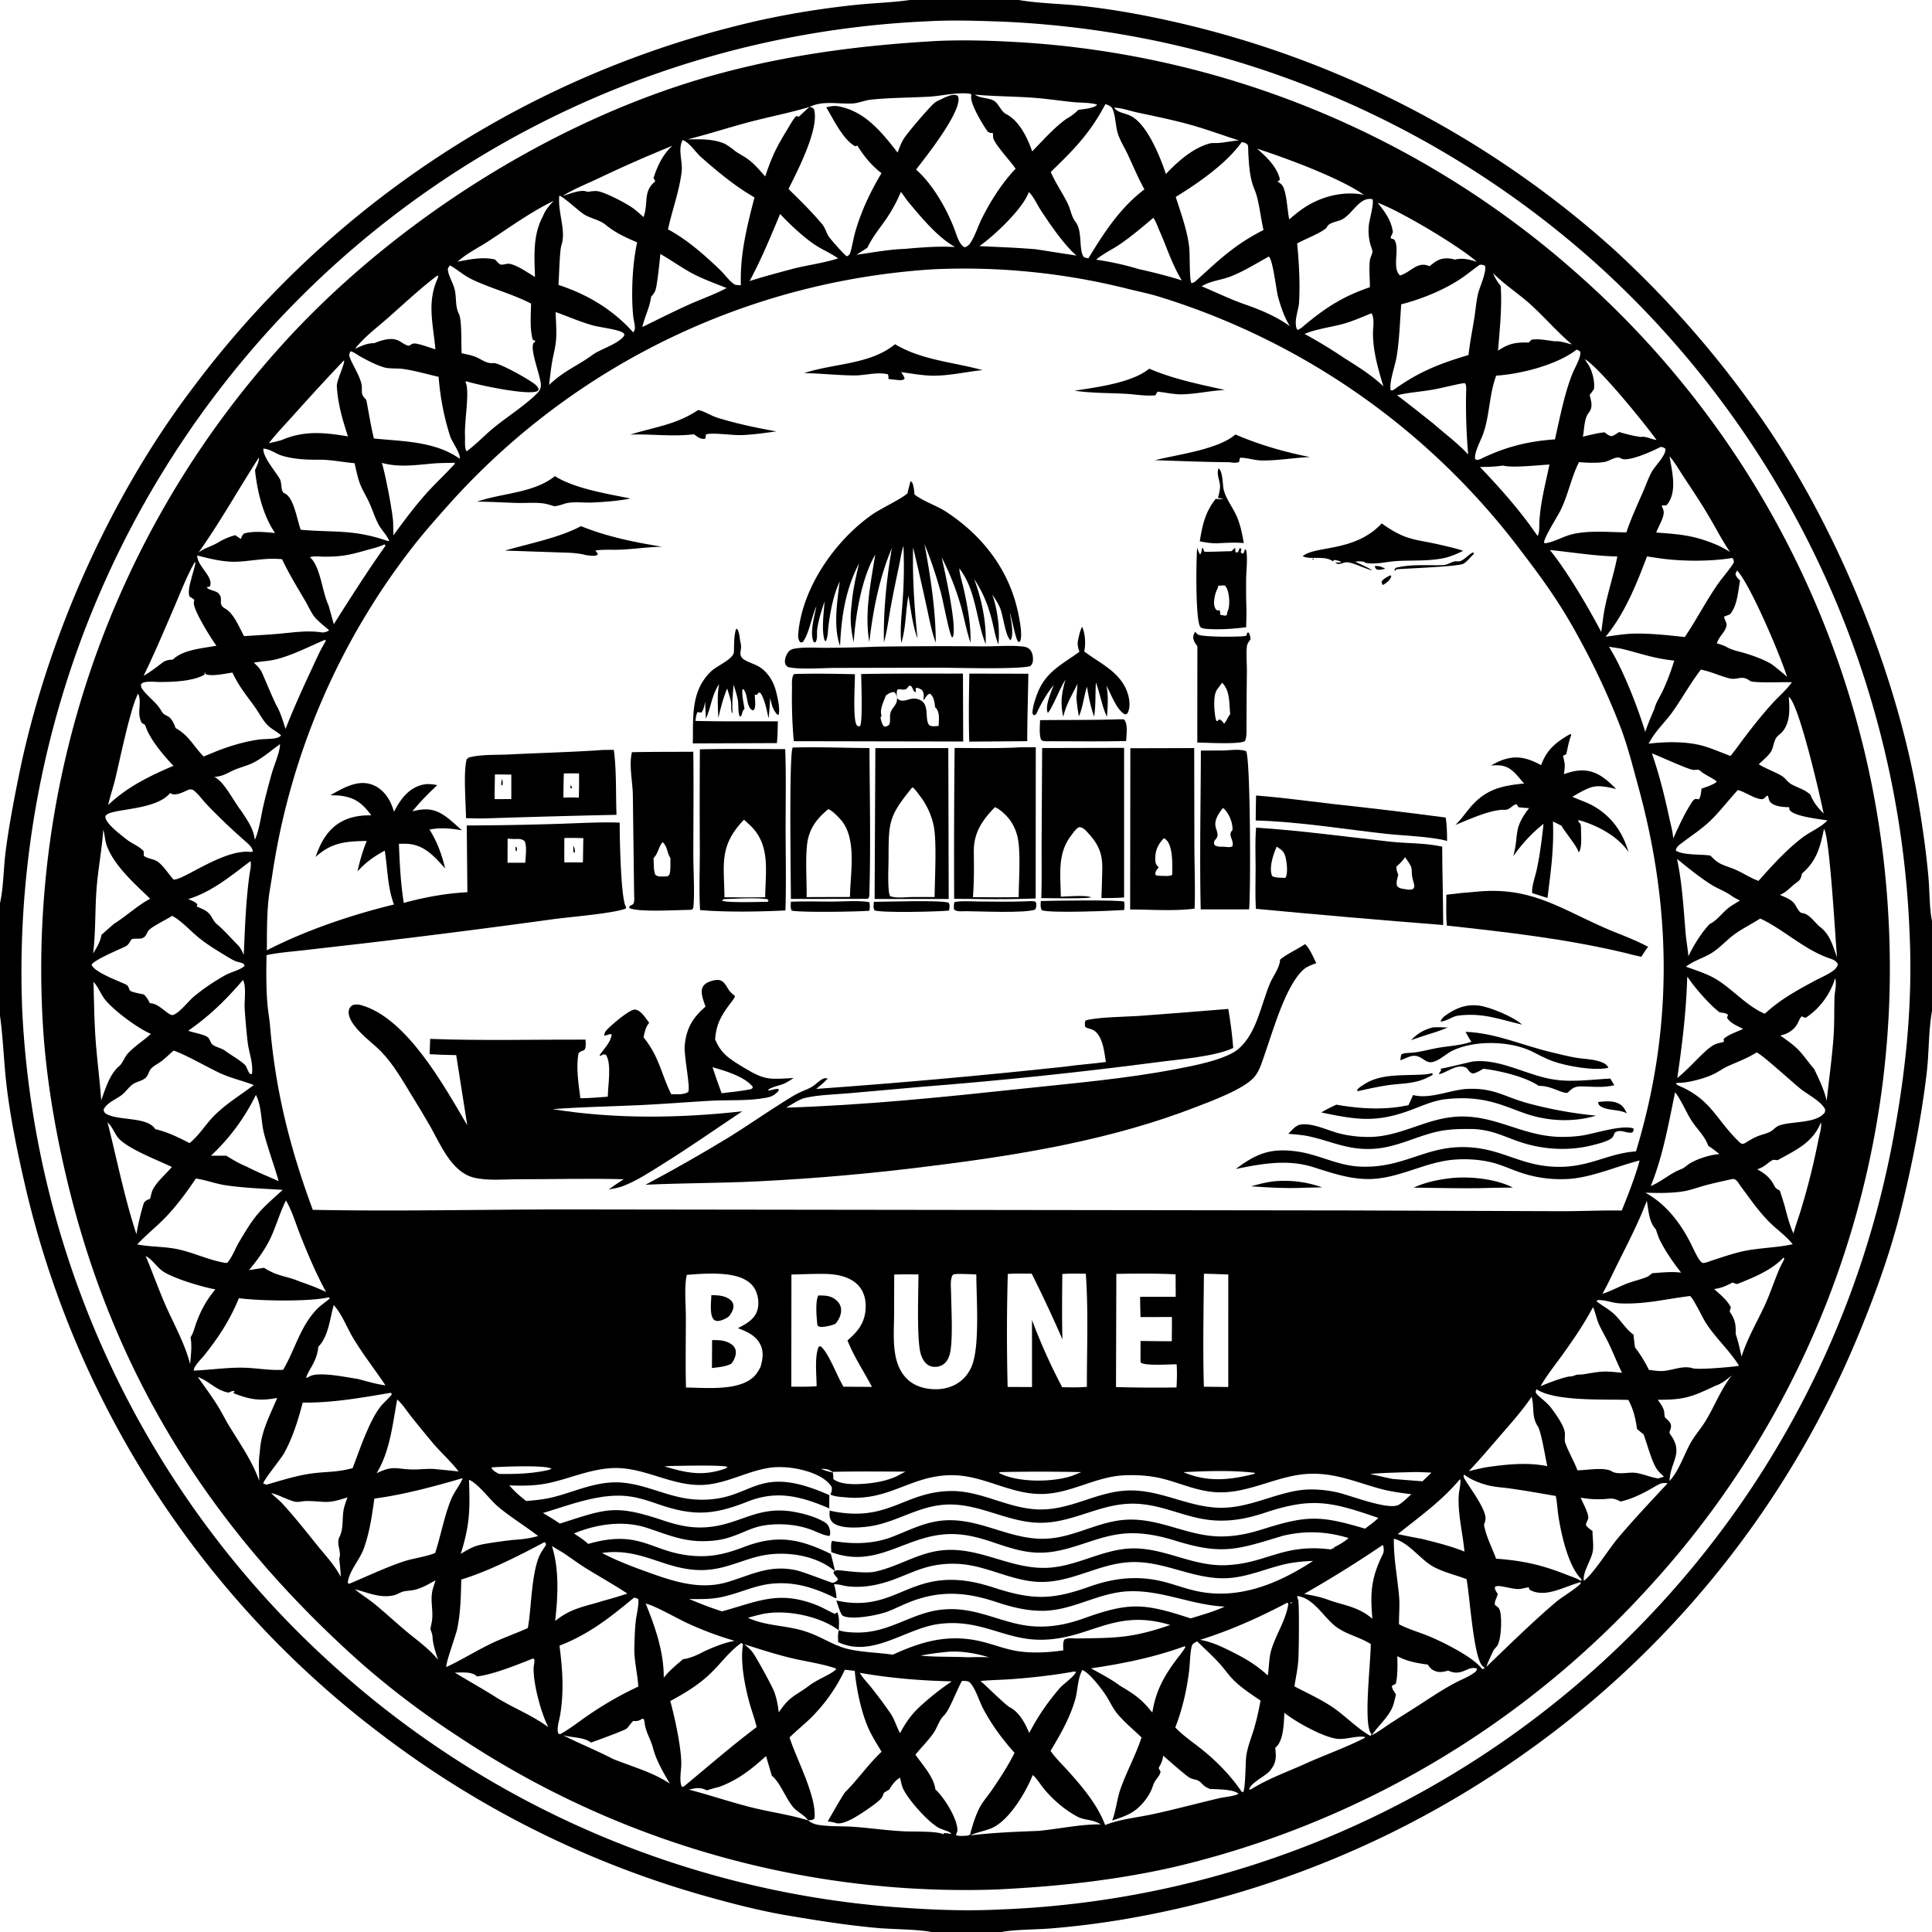 <svg xmlns="http://www.w3.org/2000/svg" viewBox="0 0 256 256"><path d="M120.551 0h14.44l.122.021c2.638.437 5.41.468 8.077.749 3.873.407 7.813 1.108 11.617 1.947q1.024.225 2.044.467t2.037.5 2.029.532 2.02.566 2.01.597 2 .63q.998.324 1.99.663.993.339 1.98.694t1.967.726 1.956.758 1.943.79 1.93.82 1.917.851 1.903.883q.948.448 1.888.912.94.465 1.873.944t1.858.973 1.842 1.003q.917.51 1.826 1.033.908.524 1.808 1.062t1.791 1.091 1.773 1.12 1.756 1.148 1.736 1.177 1.717 1.204 1.697 1.232 1.678 1.26q.833.635 1.656 1.285.824.65 1.637 1.313.812.663 1.614 1.339t1.593 1.364 1.57 1.39q2.59 2.38 5.054 4.893 2.463 2.512 4.791 5.15 2.329 2.636 4.517 5.392 2.187 2.755 4.228 5.62c10.278 14.215 18.582 34.042 21.617 51.331.617 3.522 1.14 7.125 1.467 10.687.167 1.808.123 4.212.48 5.923v11.942l-.02.114c-.452 2.61-.365 5.385-.677 8.032-.696 5.903-1.875 11.86-3.275 17.63-1.398 5.764-3.35 11.227-5.601 16.704q-.428 1.047-.874 2.086t-.91 2.07q-.465 1.03-.948 2.053t-.983 2.036-1.02 2.018-1.055 2-1.09 1.981-1.125 1.961-1.16 1.941-1.195 1.92-1.228 1.899-1.262 1.877-1.294 1.853-1.328 1.83-1.36 1.808q-.687.897-1.39 1.782-.705.885-1.424 1.757-.719.873-1.454 1.732-.734.86-1.484 1.706t-1.514 1.679-1.544 1.652-1.574 1.624-1.601 1.596-1.63 1.568q-.822.776-1.657 1.538t-1.685 1.509q-.849.747-1.71 1.478-.863.732-1.737 1.448t-1.762 1.417q-.888.7-1.787 1.386-.9.684-1.812 1.353t-1.835 1.321q-1.479 1.05-2.987 2.057t-3.043 1.971-3.097 1.885-3.15 1.798q-1.587.876-3.198 1.708t-3.245 1.618-3.289 1.526-3.331 1.433-3.37 1.339-3.406 1.244-3.44 1.148-3.47 1.05q-1.742.502-3.498.952-1.756.453-3.524.855t-3.547.755-3.566.655q-4.861.813-9.774 1.21c-1.786.135-4.713.13-6.347.455h-9.295c-1.979-.38-5.082-.345-7.209-.535-3.947-.355-7.886-.983-11.794-1.643-3.553-.6-7.07-1.5-10.537-2.467q-1.456-.405-2.901-.845-1.446-.437-2.88-.912-1.435-.473-2.858-.98-1.423-.506-2.834-1.047t-2.809-1.113-2.781-1.18q-1.384-.605-2.753-1.244-1.37-.638-2.723-1.309-1.354-.67-2.692-1.372-1.337-.703-2.658-1.436t-2.624-1.498-2.587-1.56q-1.285-.794-2.55-1.619-1.266-.825-2.512-1.68-1.245-.854-2.471-1.738-1.225-.883-2.43-1.796-1.1-.826-2.183-1.677-1.083-.85-2.148-1.724-1.064-.874-2.108-1.77-1.045-.897-2.07-1.815-1.026-.92-2.031-1.86-1.005-.942-1.99-1.904-.984-.963-1.948-1.946-.963-.984-1.905-1.988t-1.862-2.029-1.817-2.069-1.773-2.107-1.726-2.146-1.679-2.182-1.631-2.219-1.583-2.252q-.78-1.136-1.534-2.287t-1.484-2.32-1.433-2.351q-.704-1.184-1.382-2.382t-1.33-2.411-1.278-2.44-1.224-2.466q-.599-1.24-1.17-2.492-.572-1.252-1.117-2.517-.544-1.265-1.061-2.541t-1.006-2.563-.95-2.585q-.462-1.297-.895-2.604t-.837-2.623-.78-2.64-.724-2.658-.665-2.672c-1.058-4.524-2.051-9.223-2.607-13.83-.375-3.11-.452-6.28-.884-9.374v-14.899c.47-2.09.462-4.557.733-6.715.413-3.307 1.052-6.645 1.708-9.913 3.614-18.027 11.966-36.96 23.075-51.608q.858-1.15 1.74-2.28.884-1.13 1.792-2.241.908-1.11 1.84-2.2.933-1.09 1.89-2.16.956-1.069 1.937-2.117.98-1.047 1.983-2.073 1.003-1.025 2.029-2.028t2.073-1.983 2.117-1.937 2.16-1.889 2.2-1.84 2.242-1.792 2.28-1.74 2.319-1.69 2.355-1.638 2.392-1.585 2.425-1.532 2.46-1.477 2.492-1.422q1.253-.698 2.522-1.367 1.269-.67 2.553-1.31 1.283-.641 2.58-1.253 1.298-.613 2.608-1.196T79.14 9.56t2.659-1.079 2.682-1.019 2.704-.96 2.724-.898 2.744-.838 2.762-.778 2.778-.715 2.794-.654a116 116 0 0 1 12.55-1.988c2.286-.237 4.615-.29 6.887-.612zm2.366 2.821q-1.536.068-3.07.174t-3.065.249-3.058.324-3.05.398-3.038.474-3.025.547-3.012.622-2.995.695-2.978.768-2.958.842-2.936.913-2.913.985-2.888 1.056-2.861 1.127-2.833 1.197-2.802 1.265-2.771 1.334-2.737 1.401-2.702 1.468-2.665 1.534q-1.324.783-2.627 1.599-1.304.815-2.587 1.662-1.283.848-2.545 1.726t-2.503 1.787-2.457 1.848q-1.218.94-2.412 1.908-1.194.969-2.364 1.967-1.17.997-2.315 2.023t-2.266 2.08-2.213 2.135q-1.093 1.08-2.16 2.188-1.067 1.107-2.106 2.24-1.042 1.14-2.056 2.305-1.013 1.164-1.998 2.353t-1.94 2.402q-.956 1.212-1.882 2.448t-1.822 2.493-1.76 2.538q-.864 1.279-1.697 2.579t-1.634 2.62-1.57 2.659-1.504 2.696-1.438 2.733q-.703 1.374-1.371 2.766-.669 1.392-1.303 2.8-.635 1.407-1.235 2.83-.6 1.422-1.165 2.859-.565 1.436-1.095 2.886T9.51 88.238t-.953 2.937-.881 2.96-.809 2.98-.736 2.998-.662 3.016-.589 3.031q-.276 1.52-.515 3.044-.238 1.526-.44 3.057-.201 1.53-.365 3.066-.165 1.535-.291 3.074-.127 1.538-.216 3.08-.089 1.541-.14 3.084t-.066 3.087.01 3.088.086 3.087q.074 1.528.185 3.055.112 1.526.26 3.05.15 1.523.335 3.042t.41 3.033q.223 1.514.483 3.023.26 1.508.557 3.01.297 1.5.63 2.995.335 1.493.705 2.978t.776 2.961.85 2.94.92 2.92q.478 1.454.992 2.895.513 1.442 1.062 2.871t1.132 2.844 1.202 2.815 1.27 2.785 1.338 2.753 1.405 2.719 1.471 2.684 1.537 2.647q.784 1.315 1.6 2.61t1.665 2.568 1.726 2.528 1.788 2.484q.91 1.231 1.848 2.44.94 1.208 1.908 2.393.968 1.186 1.965 2.347t2.023 2.298q1.025 1.136 2.078 2.247t2.132 2.196 2.185 2.143 2.237 2.089q.958.877 1.933 1.734t1.97 1.694q.992.837 2.002 1.653t2.038 1.61q1.027.796 2.07 1.57 1.043.773 2.102 1.524 1.06.752 2.134 1.481t2.163 1.436q1.09.708 2.194 1.392t2.22 1.345 2.25 1.3q1.13.637 2.275 1.251 1.144.615 2.3 1.205 1.157.59 2.326 1.157 1.169.566 2.349 1.108t2.371 1.06 2.393 1.01q1.201.492 2.413.96t2.433.91 2.45.858 2.469.808q1.238.392 2.484.757 1.247.365 2.5.705 1.254.34 2.514.653t2.526.6 2.539.548q1.272.262 2.55.497 1.277.233 2.558.443 1.282.207 2.569.387 1.285.183 2.575.338 1.29.152 2.582.282 1.292.127 2.587.227c4.554.345 9.153.555 13.719.34l.293-.014q1.541-.058 3.081-.155 1.54-.095 3.076-.228 1.537-.135 3.07-.308 1.534-.17 3.062-.38t3.05-.457q1.524-.245 3.04-.53t3.025-.608q1.508-.32 3.009-.679 1.5-.358 2.991-.754t2.972-.828 2.95-.9q1.47-.47 2.928-.974 1.458-.505 2.903-1.045t2.876-1.116 2.847-1.187q1.417-.61 2.818-1.256t2.786-1.326 2.752-1.394 2.717-1.461 2.68-1.527q1.331-.781 2.642-1.594t2.602-1.658q1.29-.844 2.56-1.721 1.27-.876 2.517-1.784 1.248-.907 2.472-1.845 1.225-.939 2.426-1.906 1.202-.968 2.379-1.965t2.329-2.023 2.278-2.08 2.227-2.136q1.1-1.08 2.174-2.189t2.118-2.242q.763-.826 1.511-1.666t1.48-1.693 1.45-1.719 1.418-1.744q.702-.88 1.387-1.77.686-.892 1.355-1.795.67-.904 1.322-1.82.653-.915 1.29-1.842.636-.927 1.256-1.865.619-.939 1.222-1.888.602-.95 1.188-1.91.585-.96 1.153-1.93t1.118-1.95 1.083-1.971 1.048-1.99 1.011-2.008q.497-1.01.975-2.027t.939-2.043q.46-1.026.901-2.06.442-1.035.865-2.077.422-1.041.826-2.09.404-1.05.79-2.106.384-1.057.75-2.12t.713-2.133.674-2.145.636-2.157q.307-1.082.596-2.168.288-1.087.557-2.179t.518-2.188.48-2.197.437-2.206q.21-1.105.4-2.213c1.472-8.298 2.237-16.659 1.87-25.09q-.057-1.56-.152-3.118t-.23-3.114q-.133-1.555-.306-3.106-.172-1.552-.382-3.098-.213-1.547-.46-3.088-.25-1.541-.535-3.075-.287-1.535-.612-3.062-.326-1.526-.688-3.045t-.762-3.027q-.4-1.509-.837-3.007t-.91-2.986q-.475-1.487-.985-2.962-.511-1.476-1.058-2.938t-1.13-2.91q-.582-1.448-1.201-2.881-.618-1.433-1.272-2.85t-1.343-2.819-1.411-2.784-1.48-2.749-1.548-2.711q-.79-1.346-1.614-2.672t-1.68-2.631-1.744-2.59-1.808-2.544-1.87-2.5q-.95-1.238-1.931-2.452-.981-1.215-1.992-2.404-1.01-1.19-2.05-2.354t-2.108-2.303-2.164-2.25-2.22-2.195-2.272-2.14q-1.016-.926-2.052-1.83t-2.091-1.785q-1.056-.88-2.13-1.738-1.075-.857-2.167-1.691-1.093-.834-2.204-1.645-1.11-.81-2.239-1.595-1.128-.786-2.273-1.546-1.145-.761-2.306-1.497-1.162-.735-2.339-1.445t-2.37-1.395q-1.191-.684-2.399-1.342t-2.428-1.29-2.455-1.236q-1.235-.605-2.482-1.183-1.248-.577-2.507-1.128t-2.532-1.073q-1.271-.523-2.554-1.018-1.282-.494-2.575-.961t-2.596-.906-2.615-.848-2.633-.791-2.65-.734-2.665-.675-2.678-.618-2.692-.558q-1.35-.265-2.704-.5-1.355-.236-2.714-.441t-2.722-.382q-1.364-.175-2.73-.322-1.368-.146-2.738-.262T135.31 3t-2.746-.142c-3.103-.108-6.21-.208-9.313-.056q-.167.007-.333.02"/><path d="M132.031 250.368q-1.179.04-2.358.057t-2.359.01q-1.18-.005-2.359-.032-1.179-.03-2.358-.083-1.178-.05-2.355-.125t-2.353-.172q-1.175-.099-2.349-.219-1.173-.12-2.344-.264-1.17-.143-2.338-.309t-2.333-.355-2.325-.4-2.316-.446q-1.156-.233-2.308-.49-1.15-.256-2.297-.535-1.146-.28-2.286-.58-1.141-.302-2.275-.625-1.135-.323-2.263-.668t-2.248-.713-2.235-.756-2.22-.8q-1.105-.41-2.203-.842t-2.186-.885q-1.09-.454-2.17-.928t-2.15-.97q-1.07-.495-2.13-1.012-1.061-.516-2.112-1.052-1.05-.537-2.09-1.094t-2.068-1.135q-1.029-.576-2.046-1.174-1.017-.597-2.023-1.214-1.005-.617-1.999-1.253-.993-.636-1.974-1.292-3.39-2.202-6.612-4.645t-6.26-5.112c-19.532-17.437-32.463-37.704-38.684-63.227-1.71-7.02-2.976-14.359-3.38-21.583q-.088-1.518-.137-3.037t-.061-3.038.014-3.04q.025-1.52.088-3.038.064-1.519.164-3.035t.239-3.03.313-3.024q.175-1.51.388-3.014.212-1.505.462-3.005t.536-2.992q.287-1.492.61-2.977t.683-2.962.756-2.944.828-2.924.9-2.904q.469-1.445.972-2.88.504-1.433 1.043-2.855.539-1.42 1.112-2.828t1.183-2.8q.608-1.393 1.25-2.77.643-1.378 1.32-2.739.675-1.361 1.385-2.705t1.453-2.67 1.517-2.634 1.583-2.595q.807-1.288 1.646-2.555t1.708-2.514 1.77-2.471 1.83-2.427 1.89-2.38 1.948-2.334 2.005-2.284C51.638 29.76 72.97 16.087 94.03 10.113c9.895-2.808 19.882-4.112 30.122-4.685 3.616-.161 7.249-.045 10.86.163q1.28.076 2.559.18 1.277.103 2.553.233 1.275.13 2.548.287 1.272.156 2.541.34 1.269.183 2.534.393t2.524.446 2.516.499 2.504.551q1.249.29 2.491.604 1.243.315 2.479.656t2.464.708 2.45.76 2.432.81 2.415.86 2.397.912 2.376.962 2.357 1.01q1.172.519 2.334 1.061t2.312 1.109 2.288 1.157 2.263 1.205q1.126.614 2.238 1.252t2.21 1.298 2.184 1.345 2.154 1.39 2.125 1.435 2.095 1.479 2.063 1.522 2.03 1.566 1.998 1.607 1.963 1.65 1.928 1.69q1.14 1.013 2.255 2.055 1.115 1.041 2.203 2.11 1.089 1.07 2.15 2.166t2.095 2.218 2.04 2.27q1.005 1.147 1.981 2.32t1.924 2.368 1.864 2.416 1.803 2.461q.886 1.242 1.74 2.506.856 1.264 1.679 2.549.822 1.284 1.613 2.589t1.549 2.629 1.483 2.666q.724 1.343 1.415 2.703t1.349 2.738 1.279 2.77 1.21 2.8 1.139 2.831 1.068 2.858.997 2.884.925 2.908.852 2.93.778 2.95.705 2.968.63 2.986q.297 1.496.556 3t.48 3.013q.222 1.51.406 3.024t.33 3.033.255 3.041q.107 1.522.178 3.046.075 1.503.11 3.007.037 1.504.035 3.009 0 1.505-.038 3.009-.037 1.504-.113 3.006-.077 1.503-.19 3.004-.112 1.5-.262 2.997t-.336 2.99-.411 2.981-.485 2.97-.559 2.956q-.297 1.475-.631 2.942t-.704 2.926-.777 2.907-.849 2.887-.92 2.864q-.477 1.427-.99 2.842-.513 1.414-1.061 2.816-.548 1.4-1.13 2.788-.583 1.387-1.2 2.76t-1.268 2.729q-.65 1.356-1.334 2.696-.685 1.34-1.402 2.663t-1.467 2.627-1.531 2.59q-.782 1.286-1.596 2.552-.814 1.265-1.658 2.51-.845 1.246-1.72 2.47-.876 1.223-1.781 2.425t-1.84 2.38q-.935 1.18-1.9 2.335-.963 1.155-1.956 2.286-.992 1.13-2.012 2.237-.778.852-1.572 1.69-.793.837-1.602 1.66-.81.823-1.634 1.63-.825.807-1.664 1.599-.84.791-1.694 1.567t-1.722 1.536-1.751 1.503-1.78 1.47q-.896.727-1.806 1.436-.91.71-1.833 1.402-.923.693-1.858 1.368-.936.675-1.885 1.333-.948.657-1.908 1.296-.96.64-1.933 1.261-.972.622-1.956 1.225-.983.603-1.978 1.188-.995.584-2 1.15-1.007.566-2.023 1.113t-2.042 1.075-2.062 1.036-2.08.997q-1.046.49-2.1.959t-2.117.918-2.134.88-2.15.838-2.165.798q-1.086.39-2.18.758-1.093.368-2.193.716-1.1.349-2.207.676t-2.219.634-2.23.592-2.241.55c-7.79 1.773-15.574 2.6-23.542 2.978M107.262 14.172c-2.619.78-5.243 1.284-7.879 1.975-2.77.725-5.488 1.629-8.272 2.316 1.697-.004 3.372-.096 4.964.603.395.247.77.482 1.126.783.524.442 1.15.718 1.713 1.106.966.665 1.706 1.553 2.478 2.425.886-2.594 1.416-3.754 2.867-6.12.381-.622.742-1.332 1.23-1.875l.382.068q.678-.66 1.392-1.281c.279.05.393.077.59.285.783 2.517-2.216 8.263-3.374 10.583 1.56 1.53 3.043 2.98 4.454 4.66.45.537.535 1.127.9 1.67.248.369 2.017 2.37 2.354 2.585.338-.108.43-.281.525-.621.249-.892.381-1.81.641-2.703.791-2.718 2-5.26 3.45-7.684-1.341-1.037-2.307-2.224-3.197-3.654l-.285.088c-1.58-.82-2.933-3.649-3.835-5.165.561-.13 1.036-.238 1.615-.13 3.55.67 5.727 3.435 7.838 6.131.238-.619.461-1.264.81-1.83.469-.758 3.398-4.201 4.08-4.756.268-.218.648-.371.961-.515.195-.108.385-.198.594-.278.522-.2.974-.395 1.507-.16.06.122.107.197.12.342.173 2.081-4.244 7.67-5.63 9.447 2.263 1.997 4.133 5.314 5.163 8.106.25.674.584 1.868 1.264 2.182.442-.076.66-.375.88-.736.56-.913.892-2.008 1.367-2.973 1.148-2.332 2.727-4.817 4.518-6.688-.569-.895-2.986-3.448-2.986-4.207 0-.2-.004-.336-.04-.531-.293.013-.413-.023-.666-.168-.613-.867-2.327-3.646-2.195-4.68.03-.243.067-.093-.068-.335-1.77-.266-3.718.271-5.497.371-2.58.146-5.137.128-7.717.395-.826.086-1.636.466-2.45.509-1.869.1-3.943-.42-5.691.46m-18.159 5.14q-5.027 2.036-9.922 4.375c-1.55.724-3.167 1.367-4.623 2.272.898-.235 2.426-.938 3.277-.541.43-.047.98-.153 1.407-.075 1.099.202 3.956 1.694 4.852 2.405.406.321.794.669 1.174 1.019l.056-.166c.606-1.855-.133-3.226 1.492-4.565-.053-.193-.106-.262-.225-.417.488-1.579 1.253-3.203 2.513-4.308l.145-.05zm77.4.33.071.059c1.228 1.082 2.593 2.347 3.006 4l-.082.252-.23.056-.133-.125.132.125c.017.02.03.043.049.06.183.157.386.246.546.438.634.76.714 3.488.971 4.566.603-.527 1.223-1.04 1.887-1.489 2.302-1.556 5.263-2.315 8.005-1.77-3.208-2.244-10.285-4.858-14.151-6.113zM60.64 34.678l-.108.066zc1.577-.314 3.39-.675 4.967-.284.139.146.522.601.717.657.301.087.86-.169 1.232-.089 1.096.236 2.36 1.172 3.333 1.738-.08-2.681-.307-5.515 1.023-7.982.332-.873.827-1.44 1.459-2.106-3.126 1.513-5.895 3.561-8.795 5.44-1.282.83-2.831 1.584-3.936 2.626m137.141 1.448.067.076c.248.656.581 1.143 1.003 1.693.193 2.818-.133 5.755-.353 8.572 1.429-.966 2.345-1.121 4.067-1.076l.366-.376c.962-.172 2.128.103 3.102.213.667-.073 1.6.256 2.26.413-1.941-1.633-3.612-3.597-5.494-5.301-1.595-1.446-3.433-2.61-4.95-4.138zm-183.45 70.54-.05.066zc2.52-2.397 5.503-3.846 8.655-5.194-1.223-1.243-3.2-3.603-3.699-5.267-.067-.222-.29-.279-.488-.392-.765-1.385.064-2.602-.493-3.91-.995 1.74-2.481 9.042-3.027 11.281-.284 1.17-.686 2.313-.948 3.482m198.001 64.763-.057.047zc1.1-.331 2.19-.944 3.272-1.36.838-.323 1.763-.517 2.575-.844.261-.105.536-.345.751-.52 1.323-.082 2.5-.239 3.832-.074-1.02-1.287-2.112-2.869-2.838-4.339-.223-.45-.344-.966-.543-1.435-.877-.905-.956-2.556-1.167-3.757-1.037 2.753-2.413 5.43-3.727 8.059-.715 1.43-1.369 2.875-2.155 4.27m8.883 24.815-.144.172-.101.118c-.282-.028-.595-.061-.866.036-.502.18-1.007.526-1.476.785-1.238.684-2.509 1.298-3.9 1.606-.554-.274-.89-.445-1.522-.38a12.8 12.8 0 0 1-3.755-.134c.253.64 1.036 2.023 1.006 2.677-.013.272-.335.685-.304.943.025.207.695.676.866.812-.012.808.156 1.802.047 2.58-.177 1.265-1.362 2.756-1.202 4.004l-.113.026.113-.026c1.192-.823 3.367-4.285 4.468-5.591 2.13-2.527 4.396-4.913 6.638-7.338l.101-.118zc1.197-1.262 1.888-3.372 2.722-4.912.601-1.112 1.445-2.022 2.09-3.09 1.2-1.988 2.006-4.155 3.442-6.004-.664.554-1.303 1.102-2.14 1.37-3.116 1.475-4.159 1.893-7.66 1.865.33.504.817 1.085.855 1.701.013.219.036.413.083.629.217.214.574.508.715.781.19.369.076.693-.07 1.052-.114.277.113.474.272.72 1.435 2.225-.1 3.324-.291 5.65zM35.878 197.78l.065.059c.414.468.968.847 1.403 1.32 1.68 1.822 3.192 3.745 4.745 5.67 1.121 1.389 2.216 2.504 3.059 4.111-.021-.812-.107-1.603-.207-2.41.363-.882-.429-1.965.026-2.848.553-1.072.366-2.3.535-3.468.09-.616.336-1.227.547-1.81-2.853.95-2.804.509-5.443.487-.501-.004-1.098.2-1.578.077-1.058-.271-1.989-.862-3.087-1.129zm149.179 5.767-.165.05zl.066-.163zM46.893 210.5l.135.085c.782.677 1.718 1.23 2.53 1.89 1.545 1.262 2.997 2.625 4.532 3.892 1.399 1.154 2.803 2.14 3.955 3.561-.331-1.016-.687-2.006-.738-3.082-.027-.348-.162-.647-.281-.973.057-.285.107-.573.167-.857.274-1.3-.133-2.587.039-3.887.077-.576.306-1.176.482-1.73-.911.495-1.838 1.062-2.863 1.28-.442.094-.902.095-1.342.188-.441.094-.815.382-1.252.496-1.798.473-3.519-.34-5.23-.778zm64.25 5.518c-2.43-1.813-6.58-2.688-9.565-2.244-.838.125-1.663.37-2.48.591 2.217 1.018 4.58.993 6.911 1.598 2.333.605 3.794 1.73 5.735 2.364 1.855.606 4.544.62 6.552.93 3.99-1.83 7.509-2.798 11.886-1.715 1.51.374 2.989.965 4.524 1.22 2.025.336 4.165.208 6.188-.078-.007-.459-.093-1.029.147-1.434.43-.258 1.065-.156 1.553-.145 5.232-.075 7.331-.014 12.466-1.787-7.507-2.288-10.665 1.977-17.248 1.957-4.772-.015-7.96-2.822-13.439-2.085-4.406.593-8.816 4.557-13.313 2.396-.016-.533-.062-1.048.084-1.567.728.24 1.5.28 2.262.299 4.549.116 7.4-2.732 11.711-3.065 4.635-.357 7.941 2.135 12.31 2.27 2.174.067 4.139-.35 6.175-1.08 6.12-2.193 7.981-2.013 14.176.004 1.494-.468 3.082-.902 4.501-1.563-4.406-.201-8.445-2.262-12.885-2.022-4.014.216-7.4 2.643-11.461 2.577-2.148-.035-3.999-.525-6.018-1.193-3.878-1.282-7.25-1.523-11.135-.06-1.056.397-2.06.92-3.109 1.333-1.221.48-4.798 1.187-5.985.585-.315-.16-.722-1.634-.872-2.034 6.455 1.46 8.82-2.326 14.272-2.698 2.257-.154 4.37.274 6.505.966 5.203 1.688 7.733 1.706 12.879-.139 3.335-1.17 6.563-1.475 10.004-.536 1.4.382 2.79.896 4.21 1.19 5.522 1.147 10.76-1.044 15.31-4.024-1.341.054-2.64.168-3.948.486-2.583.627-4.994 1.743-7.697 1.81-4.102.102-7.693-2.045-11.76-2.141-4.327-.103-7.749 2.35-11.897 2.613-4.189.266-7.669-2.187-11.794-2.376-4.987-.229-6.992 2.083-11.265 2.85-1.102.199-2.347.264-3.459.102-.54-.078-1.136-.301-1.676-.236.212.593.297 1.183.338 1.809-.118.082-.473-.157-.612-.222-1.998-.94-3.974-1.626-6.199-1.726-3.39-.153-5.221 1.102-8.292 1.797-1.467.333-2.927.303-4.42.285 1.434.6 2.876 1.172 4.361 1.634 4.724-1.29 7.454-2.792 12.412-.874.887.343 1.688.833 2.551 1.22.207-.183.097-.123.32-.2.309.644.2 1.644.187 2.358M91.29 237.134c2.839.738 5.617 1.698 8.465 2.4 2.456.604 4.899.925 7.328 1.674.34.303.812.498 1.257.578 1.511.27 3.223.165 4.766.276 2.243.162 4.464.492 6.715.6 1.193.056 4.07-.053 5.086.345.036.014.069.035.103.052l.08-.177.688.071-.042.043.312-.007c-.211-.288-.63-.38-.953-.5-.31-.115-.61-.224-.892-.4-1.425-.89-3.78-3.543-4.516-5.032-.218-.443-.31-1.032-.426-1.513-.71.451-1.004.874-1.428 1.583l-.707.414c-.1.286-.19.557-.393.79-.595.679-3.097 2.328-3.945 2.747-.549.272-1.448.688-2.066.476-.347-.12-.683-.16-1.045-.207.737-1.276 1.458-2.565 2.246-3.81 1.73-1.712 3.099-3.737 4.89-5.42-.605-1.02-1.28-2.056-1.758-3.144-.947-2.152-1.596-5.234-1.793-7.572q-.659-.081-1.319-.151-.426.911-.933 1.78t-1.09 1.688-1.238 1.583-1.376 1.465c-.877.839-1.822 1.598-2.687 2.452.896 2.864 3.63 7.833 3.302 10.74-.253.246-.497.206-.838.25-.533-.761-1.394-1.054-1.99-1.755-.96-1.13-1.788-3.387-2.817-4.146l-.772-2.617c-1.974 1.768-3.669 3.138-6.202 4.084-.553.128-1.098.296-1.644.45-.92-.428-1.418-.312-2.368-.09m37.864-224.597.201.115c.698.373 1.649.32 2.292.672.736.402.904 1.393 1.703 1.81 1.739.907 2.806 3.159 3.416 4.929 1.444-1.476 2.84-3.086 4.52-4.306a6.5 6.5 0 0 0 1.597-1.2c.608-.093 2.117-.199 2.495-.69-.953-.303-2.191-.236-3.194-.338-1.831-.188-3.649-.471-5.487-.594-2.522-.17-5.018-.166-7.543-.398m17.318 1.257c-2.026 3.854-4.175 6.036-7.245 8.99.633 1.477 1.576 2.785 2.269 4.229.376.784.486 1.72 1.02 2.398.935 1.19.406 3.462 1.03 4.56.08.14.35.204.486.227.063.01.127.015.19.023 2.048-3.364 4.223-6.73 7.424-9.126-.845-1.508-1.493-3.11-2.233-4.67-.415-.877-.97-1.754-1.274-2.671-.342-1.03-.298-2.373-.725-3.32-.164-.365-.584-.514-.942-.64m1.148.477c.464.65 1.43.729 2.12 1.047 2.253 1.039 4.018 5.541 4.746 7.738 1.574-1.657 3.594-3.468 5.859-4.06.202-.03.371-.052.575-.044 1.013.042 2.202-.291 3.256-.34-2.038-.643-4.052-1.394-6.106-1.983-2.445-.702-4.923-1.198-7.406-1.73-.948-.204-2.089-.621-3.044-.628m-7.222 2.668h.103zm-49.951 1.615c-.665 1.27.038 2.86-.127 4.217-.315 2.586-1.256 5.081-1.809 7.62 2.536 1.36 4.79 3.359 6.864 5.337.65.62 1.172 1.416 1.904 1.933.194.138.649.114.894.138-.148-4.021.8-7.776 1.8-11.641-2.528-1.446-4.89-3.408-7.071-5.332-.734-.647-1.553-1.969-2.455-2.272m74.092.27c-2.038 2.854-5.757 5.437-8.747 7.267.701 2.22 1.544 4.454 1.796 6.78.089.827-.006 4.253.287 4.65.186-.043.277-.077.45-.173 3.132-2.837 5.212-4.907 9.1-6.87-.369-1.518-.615-4.002-1.164-5.288-.694-1.625-.763-3.296-.858-5.03-.014-.254.016-.806-.104-1-.028-.046-.268-.191-.289-.202-.127-.065-.337-.1-.471-.134m-22.226.49h.123zm-22.944 6.119q-.773 1.849-1.895 3.51c-.9 1.304-1.864 2.446-2.547 3.893-.477.307-.96.607-1.43.922 2.082-.284 4.239-.71 6.339-.774 2.199-.196 4.515-.389 6.72-.248-2.34-1.312-4.523-3.967-6.24-6.033-.336-.404-.603-.884-.947-1.27m16.957.018c-.81 2.248-4.608 5.8-6.55 7.162 2.495.121 5.001.203 7.491.417l5.377.84c-1.655-1.42-3.56-4.215-4.769-6.068-.445-.683-.963-1.84-1.549-2.351m-62.214.474c-.241 2.185.93 4.599.29 6.525-.264.798-.305 4.179-.408 5.302 3.845 1.258 7.207 3.266 9.917 6.295.062-.12.15-.23.185-.36.12-.438-.137-1.248-.186-1.724-.126-1.215-.156-2.515-.134-3.737.034-1.964.227-4.19.649-6.113-1.526-.653-2.852-1.244-4.148-2.307-.855-.702-2.032-.843-2.948-1.437-.675-.44-2.691-2.321-3.217-2.444m107.056.465c-1.298.276-2.13 2.071-3.355 2.696-.564.288-1.536.357-1.902.856-.04.055-.067.12-.103.178-.368.588-3.16 1.68-3.928 2.143.247 2.53.392 5.195.257 7.734-.065 1.211-.71 2.404-.31 3.6l.173.117c.175-.099.331-.191.493-.312 2.998-2.532 5.296-4.065 9.03-5.346-.009-1.16-.138-2.459 0-3.601.04-.342.352-.855.335-1.14-.016-.25-.203-.66-.274-.917q-.086-.32-.142-.646-.056-.327-.081-.657t-.018-.662q.006-.33.044-.66c.072-.618.703-2.894.48-3.36-.266-.08-.427-.067-.7-.023m1.385.48c.96 1.205 1.801 2.318 2.015 3.889a10 10 0 0 1-.305.69l.065.15c.159.056.392.08.478.236.686 1.245-.402 3.709.712 4.662 1.367-.363 2.32-1.976 3.903-1.215.895-.743 1.478-1.154 2.697-1.026.226.024.418.073.633.145 1.13-.252 1.867-.023 2.941.288-2.266-2.032-10.24-6.795-13.139-7.82m-79.183 1.484c-1.242 2.973-2.507 6.061-4.044 8.89 1.973-.628 3.96-1.147 5.959-1.684 1.905-.46 3.919-.722 5.778-1.318l-.137-.095c-.906-.616-1.909-1.045-2.825-1.636-1.558-1.006-3.463-2.796-4.731-4.157m49.457.505c-1.393 1.183-2.84 2.409-4.343 3.45-1.085.752-2.208 1.229-3.238 2.1 1.906.283 3.757.672 5.601 1.238 1.945.432 3.849.91 5.75 1.505-1.279-2.06-1.983-4.39-2.973-6.604-.24-.537-.464-1.216-.797-1.69M87.5 33.656c-.078.858-.408 4.11-.651 4.796-.115.324-.332.607-.57.852-.183 1.422-.847 2.655-1.172 4.033 2.058-1 4.075-2.031 6.164-2.97 1.662-.746 3.405-1.343 5.013-2.2-1.54-.625-3.164-1.188-4.625-1.978-1.432-.775-2.748-1.738-4.16-2.533m80.63.336c-1.625.892-3.264 1.925-4.983 2.608-1.294.515-2.73.603-3.927 1.333 1.925.798 3.845 1.75 5.812 2.427 1.947.668 4.161 1.607 5.83 2.828l.053.039c-.745-1.238-1.192-2.531-1.57-3.924-.25-.92-.662-4.831-1.215-5.311m27.946 1.093c-.895.62-1.727 1.331-2.637 1.926-2.288 1.496-5.129 2.636-7.768 3.313-.17 2.278-.24 4.689-.608 6.94-.197 1.205-1.001 3.325-.797 4.446.329.047.33-.027.601-.195 3.213-2.288 5.983-3.364 9.72-4.472.18-1.628.495-3.207.758-4.821.181-1.11.258-2.254.517-3.35.197-.832 1.22-3.012.879-3.689-.248-.086-.402-.124-.665-.098m-136.447.078c-.212.293-.327.346-.265.716.14.836.663 1.605.872 2.432.292 1.149.034 2.21.578 3.294.419.833.273 4.033.36 5.198.555.125 1.138.233 1.675.42.918.32 1.517.989 2.54.89.76-.074 4.808 2.22 5.51 2.82.242.208.391.367.487.68-.165.236-.174.241-.445.297-1.661.345-7.2-.816-8.952-1.33-.186-.053-.117-.039-.328-.018q.046.114.09.23c.48 1.347-.269 5.341-.127 7.07 0 .611-.059 1.267.128 1.854l.11.06c1.282-.935 2.377-2.134 3.612-3.136 1.839-1.493 4.007-2.853 5.691-4.504.28-.275.448-.563.5-.959.129-.991-1.458-4.66-.99-5.673.078-.168.214-.108.253-.342l-.332-.144c-.417-1.462-.245-3.276-.227-4.791-2.534-1.312-5.312-1.995-7.874-3.227-1.013-.487-1.89-1.278-2.867-1.837m64.12.515q-1.137.07-2.272.167-1.134.098-2.266.223t-2.261.278-2.254.332-2.244.387-2.235.441-2.223.496-2.21.549-2.197.602q-1.095.315-2.181.656-1.087.34-2.165.708t-2.148.76q-1.068.394-2.127.813-1.06.419-2.108.863-1.049.445-2.086.915-1.038.47-2.063.965-1.026.494-2.04 1.014-1.013.52-2.014 1.064t-1.988 1.112-1.96 1.16-1.931 1.207-1.902 1.254-1.87 1.299-1.84 1.344q-.91.684-1.805 1.389t-1.772 1.431-1.736 1.475q-.859.748-1.7 1.516-.84.768-1.662 1.557t-1.624 1.596q-.803.809-1.586 1.636-.782.828-1.545 1.673c-1.863 2.091-3.708 4.15-5.408 6.378q-.9 1.17-1.763 2.37-.863 1.198-1.687 2.424T49.27 80.21t-1.53 2.526-1.447 2.574q-.704 1.299-1.366 2.619t-1.282 2.66-1.196 2.7q-.577 1.36-1.11 2.737t-1.022 2.771-.934 2.802-.844 2.83-.755 2.855q-.354 1.434-.663 2.878-.308 1.444-.57 2.897-.263 1.454-.48 2.915c-.159 1.115-.395 2.236-.505 3.355-.213 2.145-.194 4.432-.206 6.591 5.117-2.639 11.246-4.713 16.842-6.068-.885-2.408-.818-4.666-1.22-7.14-1.415.762-2.53 1.557-3.607 2.755q.435-2.072 1.217-4.038c-2.741.05-4.653.177-6.772 2.124.671-1.963 1.638-3.763 3.57-4.756 1.189-.611 2.493-.78 3.813-.764-1.15-1.522-2.062-2.319-4.003-2.588-.336-.046-.672-.053-1.01-.063l-.255-.008-.154-.003c1.56-.88 3.422-2.014 5.286-1.477 1.177.338 2.055 1.231 2.607 2.297.227.438.385.899.542 1.364.777-1.516 1.777-2.96 3.487-3.495.8-.25 1.431-.172 2.238-.03-1.177 1.108-2.276 2.212-3.293 3.472 1.501-.367 2.642-.433 4.017.425.915.572 1.735 1.39 2.546 2.096-1.46-.258-2.838-.388-4.305-.099 1.038 1.62 1.624 3.286 2.082 5.147-1.45-1.602-2.787-3.171-5.109-3.265q-.509-.02-1.018.005c.094 2.571.234 5.29.643 7.829 2.78-.758 5.547-1.26 8.427-1.42l-.084-8.841q6.092-.02 12.181-.216c2.688-.083 5.398-.254 8.086-.162-.014 1.612.131 10.356.861 11.216l-.08.189c-1.909.666-7.3 1.079-9.544 1.386q-12.37 1.703-24.772 3.165l-8.336.958c-1.633.187-3.315.303-4.923.641-.047 2.088-.057 4.361.113 6.44.083 1.007.273 2.004.358 3.01.727 8.595 2.662 16.218 5.657 24.304 11.074.215 22.164-.042 33.24-.056l104.063.135 28.033.102c2.703.01 5.411-.137 8.11-.087.876-2.19 1.748-4.354 2.363-6.634-2.995.758-6.111 2.162-9.18 2.43q-.45.034-.9.044-.452.01-.902-.004-.452-.014-.9-.053-.45-.038-.897-.102-.447-.063-.889-.15-.442-.089-.88-.2-.437-.112-.867-.247t-.853-.293c-1.077-.394-2.159-.874-3.272-1.154-1.558-.392-3.237-.5-4.836-.398-4.209.269-7.801 2.786-12.088 2.575-2.431-.119-4.504-.85-6.794-1.571-3.416-1.077-6.821-.449-10.246.249 2.787-2.098 4.686-2.816 8.214-2.303 2.813.41 5.244 1.83 8.138 1.982 5.566.294 8.483-2.494 13.426-2.578 5.065-.086 7.519 2.324 12.214 2.593 4.697.27 7.107-1.761 11.032-2.025 4.922-16.2 4.767-32.079.299-48.36-.71-2.587-1.364-5.225-2.307-7.739q-2.283-5.937-5.326-11.523c-2.457-4.596-4.643-7.685-7.794-11.81q-.561-.748-1.137-1.485t-1.166-1.463-1.195-1.44-1.222-1.416-1.25-1.391-1.278-1.367-1.304-1.341-1.33-1.316q-.671-.65-1.356-1.289-.684-.638-1.38-1.262-.697-.624-1.406-1.234t-1.43-1.207-1.452-1.178-1.476-1.15-1.498-1.12-1.52-1.09-1.541-1.061-1.562-1.03-1.582-.999-1.6-.968-1.62-.936q-.815-.46-1.638-.904-.824-.444-1.656-.871-.832-.428-1.672-.839t-1.688-.806-1.704-.772-1.719-.739q-.862-.36-1.732-.705-.87-.343-1.747-.67-.876-.327-1.759-.636-.883-.31-1.772-.602-.888-.291-1.782-.566c-1.258-.381-2.564-.646-3.841-.958q-1.582-.401-3.178-.745t-3.203-.627-3.223-.51-3.24-.39-3.253-.273-3.26-.152q-1.632-.047-3.264-.033t-3.262.087m-65.779.815c-2.26 1.71-4.403 3.723-6.531 5.602-1.474 1.3-3.19 2.567-4.395 4.119.868-.382 1.584-.749 2.55-.742.909-.37 2.13-.777 3.09-.394.508.203.962.671 1.502.742.439-.265.571-.375 1.104-.26.8.17 1.613.492 2.402.728-.274-3.171-1.124-6.132.217-9.192a1.8 1.8 0 0 0 .146-.516zm15.65 4.854c.041 1.257.161 2.585.046 3.835-.084.905-.34 1.805-.496 2.701-.18 1.035-.29 2.087-.418 3.13 2.047-1.952 3.783-2.522 5.823-4.035q.067-.046.135-.088c1.078-.697 3.361-1.4 4.017-2.449-.055-.284.018-.21-.176-.346-.636-.446-3.012-.713-3.924-.961-1.717-.467-3.34-1.188-5.007-1.787m108.112.16c-1.228.488-2.484 1.06-3.758 1.409-1.661.454-3.531.666-5.114 1.329q2.716 1.482 5.282 3.212c1.805 1.141 3.615 2.252 5.166 3.738-.733-2.37-1.535-5.207-1.354-7.69.044-.607.11-1.467-.222-1.998m27.176 4.82c-2.597 2.024-7.397 3.24-10.65 3.447-.957 2.52-.847 5.277-1.764 7.802-.285.781-1.207 2.479-1.026 3.246l.227.137c.139-.036.331-.073.464-.123 3.228-1.596 6.287-2.372 9.88-2.614.611-2.708 1.369-6.614 2.494-9.12.256-.572 1.063-1.99.828-2.544-.142-.078-.297-.185-.453-.23m-162.46.215c-.057.152-.163.294-.169.456-.028.742 1.702 3.041 1.669 4.383-.023.901.003.978.59 1.614.329 1.694.59 3.439 1.008 5.111 3.847.384 8.097.355 11.366 2.679.14-.712-1.021-2.215-1.286-3.035q-.602-1.904-.98-3.866-.378-1.961-.528-3.953c-1.549-.35-3.175-.834-4.742-1.048-.88-.12-1.774.031-2.633-.25-1.009-.33-2.01-.848-2.941-1.36-.438-.242-.87-.604-1.355-.731m163.535 1.044c.148.226.292.456.443.68.555.824.923 2.307.779 3.286-.18.27-.364.52-.568.772.16.712.441 1.465.026 2.143-.072.117-.156.227-.233.34-.54.789-.492 2.11-.697 3.053.949-.218 1.91-.48 2.88-.574.329.243.596.508 1.027.497.32-.16.611-.338.909-.536.942.278 1.85.513 2.822.65.747-.127 1.362.304 2.125.401-1.486-2.092-7.678-9.715-9.513-10.712m-164.403.163c-2.238 2.336-4.397 4.704-6.556 7.11-1.142 1.273-2.348 2.526-3.405 3.869.646-.161 1.435-.28 2.034-.556 2.883-1.135 5.469-.843 8.452-.348-.698-2.132-1.317-4.213-1.463-6.469l-.013-.174c-.037-.782 1.14-3.1.95-3.432m148.258 3.036c-1.373.25-2.719.624-4.094.863-1.556.27-3.081.35-4.63.723 1.64 1.216 3.23 2.507 4.832 3.772 1.511 1.334 3.24 2.599 4.597 4.082a77 77 0 0 1-.285-7.849c.006-.386.107-1.3-.128-1.595zm26.194 8.436c-.962.518-4.004 1.887-5.045 1.597-.163-.045-.144-.07-.332-.147-.583-.238-1.42.444-2.085.547-1.095.17-2.246.096-3.347.02-1.028 2.027-1.43 4.335-2.452 6.4-.387.782-2.218 3.654-2.184 4.283l.195.061.127-.021c1.19-.225 2.24-.886 3.407-1.17 2.222-.542 4.909-.274 7.182-.246.638-1.876 1.441-3.618 2.232-5.43.367-.841.681-1.75 1.113-2.558.431-.81 1.958-2.236 1.823-3.102-.263-.18-.319-.205-.635-.234m-185.13.221c-.113 1.1 1.642 3.056 2.176 4.028.283.515.106 1.407.477 1.806.036.039.245.143.284.165 1.117.626 1.545 3.532 2.01 4.755 4.418.386 6.965-.076 11.402 1.45.176.06.109.04.327.023-.354-.835-1.019-1.408-1.434-2.196-.455-.862-.758-1.828-1.149-2.723-.384-.879-.917-1.7-1.27-2.59-.344-.873-.525-1.872-.743-2.785-1.588-.132-3.22-.491-4.8-.463-1.553.028-3.372-.078-4.856-.544-.798-.25-1.59-.892-2.424-.926m186.325 1.023c.298 1.916 1.026 4.559-.237 6.278-.095.13-.116.138-.224.228l-.488-.01-.094.115.055.1c.247.474.27.784.116 1.296-.219.725-.64 1.377-.898 2.09 3.069.231 4.927.352 7.846 1.562.686.278 1.291.626 1.924 1.007-1.015-1.496-1.815-3.055-2.726-4.609-1.063-1.814-2.249-3.587-3.41-5.34-.579-.873-1.174-1.937-1.864-2.717m-186.914.148c-2.695 4.163-5.132 8.559-8.004 12.599.81-.612 1.735-.82 2.585-1.323a8.3 8.3 0 0 1 2.277-.975l.744.504.08-.215a1.2 1.2 0 0 1 .358-.518c1.308-.356 2.756-.18 4.092-.06C34.83 68.24 34.1 65.14 33.79 62.31c.217-.51.545-1.132.524-1.696m25.845.704c-.865.04-1.745.017-2.607.086-2.383.192-4.607.576-6.955-.069.449 1.393 1.429 6.469 1.496 7.885l.034 1.718c1.392-1.906 2.87-3.896 4.45-5.648 1.083-1.201 2.275-2.303 3.369-3.496.144-.157.339-.276.322-.493zm138.992.371c-1.026.147-2.017.187-3.053.19 2.632 2.745 5.269 5.711 7.426 8.842l.225.292c.257-.445.201-1.192.222-1.708.101-2.57.818-5.227 1.341-7.75-1.501.072-4.87.473-6.161.134m10.288 9.249h.122zM50.955 72.129l-.15.07c-.672.304-1.325.439-2.027.639-2.366.675-3.42.943-5.932.923-.306-.003-1.471-.105-1.671.066l-.142-.009.107.094c1.327 1.199 1.564 4.595 2.398 6.31l.692 2.489c2.224-3.52 4.441-7.007 6.852-10.405zm154.41.751c2.214 2.697 5.167 7.712 6.81 10.865l.283-2.103c.4-2.66 1.336-5.249 1.848-7.905-3.115-.069-5.874-.556-8.941-.857m-179.23.72c-.027 1.41 2.262 2.894 1.667 4.115l-.415.1c.267.425 1.207.402 1.594.837.701.788-.227 1.374.882 2.008 1.13.645 1.851 2.491 2.472 3.632 1.531-.1 3.068-.181 4.597-.314 1.996-.174 3.86-.496 5.866-.157.295-.08.596-.095.801-.326-.587-.509-1.265-1.019-1.787-1.591-.52-.57-.918-1.507-1.308-2.18-1.097-1.886-2.196-3.632-3.125-5.622-2.048-.213-3.749.194-5.752.317-1.828.112-3.741-.354-5.491-.819m192.1.13c-1.375 3.641-2.965 7.624-5.493 10.638 1.167-.152 2.37-.36 3.545-.401 2.268-.079 4.71.206 6.967.443l.486-.76c1.412-2.186 2.624-4.528 4.15-6.631.269-.371 1.788-2.208 1.844-2.5.025-.136-.036-.274-.053-.41l-.157-.173c-2.993.496-6.959.459-9.965-.007zm-192.43.756c-1.04 1.82-1.81 3.837-2.635 5.762-1.33 3.102-2.664 6.265-4.142 9.295.941-.518 1.783-1.203 2.637-1.85.43-.213.745-.278 1.225-.291l.158-.139c1.376-1.198 3.866-1.369 5.63-1.701-.669-.881-3.12-4.802-2.996-5.74.013-.094.047-.224.07-.319-.18-.197-.36-.292-.594-.415-.359-.605.08-1.939.243-2.59.163-.654.4-1.288.495-1.956zm204.37 1.103c-.081.176-.26.415-.188.604.11.296.372.522.587.746-.298 1.435-.353 3.332-1.357 4.473l-.77.294c.035.224.08.322.168.525.163.37.228.557.076.953-.285.746-1 1.275-1.192 2.071.462.136.896.248 1.314.492.693.405 1.62.572 2.387.802 1.137.34 2.509.839 3.534 1.447a29 29 0 0 1 2.055 1.693c-.829-2.725-4.85-12.204-6.613-14.1M43.09 84.768c-2.105.89-4.351 2.067-6.56 2.61-.973.24-1.934.24-2.894.431.474.443.834.776 1.104 1.377.306.681 1.752 4.163 2.018 4.512.472.903.755 1.92 1.078 2.885 1.003-2.56 2.097-4.998 3.26-7.485.61-1.305 1.187-2.662 1.916-3.905.12-.206.18-.174.092-.416zm170.099.921c1.845 2.927 3.795 7.964 4.817 11.294.346-1.039.76-2.026 1.202-3.027.234-.934.78-1.687 1.18-2.553a31 31 0 0 0 1.454-3.868c-2.77-.305-4.182-.875-6.78-1.523-.62-.154-1.251-.195-1.873-.323m12.19 3.036c-1.397 1.81-2.465 3.777-3.78 5.627-.926 1.302-2.128 2.386-2.918 3.78-.079.14-.163.276-.242.416 2.189-.286 5.052-.323 7.191.277 1.253.352 2.455.903 3.678 1.345l.835-1.085c1.44-1.982 3.018-4.008 4.657-5.828.871-.968 1.877-1.795 2.64-2.859-.94-.05-5.13.145-5.548-.173-1.118-.852-1.641-.047-2.789-.35-1.271-.334-2.41-.89-3.723-1.15m-198.252.367-.042.32c-1.556.851-4.04.95-5.787.954-.642.002-1.343-.084-1.978.001-.26.035-.443.106-.63.289-.03.342.033.482.243.758.766 1.01 1.839 1.687 2.467 2.82.494.891 1.157.193 1.864 2.238 1.746.952 2.386 2.413 3.714 3.77q.872-.348 1.738-.712l.154-.061c1.66-.644 3.577-1.21 5.337-1.46.737-.106 1.502-.058 2.232-.179.3-.05.611-.15.805-.395-.548-.493-1.239-.811-1.761-1.32-.633-.618-1.094-1.54-1.604-2.268-1.24-1.77-2.115-2.695-3.081-4.725-.948.123-2.707.547-3.572.202l-.052-.209zm209.896 3.225c.108 1.573.238 3.345-.853 4.648-.229.272-.544.445-.762.733-.421.556-.402 1.399-.79 1.968-.398.583-1.073 1.1-1.569 1.611.988.608 2.1.963 3.059 1.549.462.283.745.787 1.215 1.062.923.538 1.721.655 2.563 1.413.42 1.043.97 1.71 1.753 2.496-.428-2.15-3.244-14.457-4.616-15.48m-199.93 6.289c-1.124.812-2.306 1.837-3.541 2.46-.837.423-1.764.614-2.609 1-.946.432-1.438.8-2.546.879l.133.072c1.265.704 2.478 3.252 3.482 4.496.687 1.077 1.439 2.087 1.684 3.365l.05.25.026.156c.585-1.367.755-2.844 1.073-4.285.331-1.495.741-2.983 1.146-4.46.27-.983 1.151-3.019 1.103-3.933m181.79 1.224c.972 2.795 1.664 5.58 2.284 8.466.2.932.475 1.848.54 2.803.698-1.516 1.37-3.043 2.26-4.46.23-.357.319-.607.707-.794l.422.069c.284-.36.296-.973.364-1.417.662-.231 1.33-.438 1.925-.82l.065-.154c-.725-.558-1.635-.868-2.289-1.5a2.8 2.8 0 0 0-.706-.002c-.547.058-4.601-1.856-5.571-2.192M25.06 104.61c-.631.27-1.603.831-2.292.59-.103-.035-.142-.067-.226-.122l-.098.116c-2.14 2.389-8.531 1.874-8.479 3.064.04.9 2.178 2.467 2.907 3.041.61.48 1.796.947 2.188 1.547l-.013.544c.48.387 1.142.396 1.676.683.803.432 1.63 1.778 2.264 2.466 1.213.18 6.524-3.992 10.127-3.664.237.021.145.024.381-.05-.03-.567-.694-1.088-1.104-1.454q-2.583-2.265-4.964-4.742c-.56-.58-1.07-1.337-1.694-1.84-.235-.187-.386-.196-.673-.179m205.207.077c-1.25 1.353-2.44 2.938-3.773 4.19-1.117 1.049-2.471 1.923-3.688 2.857-.363.279-.69.5-.748.974.938.633 3.394.471 4.564.656.303.293.619.628.97.863.668.448 1.61.67 2.356 1.003 1.042.465 1.977 1.093 3.054 1.494l.721-.798c1.548-1.737 3.249-3.523 5.101-4.94 1.068-.816 2.376-1.293 3.318-2.273-1.085-.197-4.375-.508-5.022-1.392l-.054-.369h-.178c-.683-.007-1.928-.131-2.366-.736-.125-.172-.181-.493-.233-.7l-.142-.102c-.2.18-.417.492-.69.482-1.005-.035-2.167-.964-3.19-1.209m11.422 5.15c-.506 2.398-.965 4.238-2.913 5.903-.146.567-.168.814-.665 1.16-.838.582-1.274 1.263-2.27 1.68.62.274 1.411.556 1.862 1.078.272.314.654 1.29 1.072 1.324.975.082 1.676 1.276 2.423 1.867 1.308.998 1.68 2.543 2.218 4.028-.23-2.561-.972-16.047-1.727-17.04m-228.016.12c-.163 2.62-.681 5.186-.88 7.793-.216 2.853-.106 5.745-.456 8.584.502-.819.942-1.49 1.1-2.454q.828-.744 1.67-1.474c1.675-1.046 3.022-2.367 4.79-3.319-2.04-1.983-4.73-4.302-5.746-7.026-.25-.67-.244-1.423-.478-2.104m61.106 1.083q-.014 1.615-.004 3.231h2.465l.052-3.218c-.837-.014-1.676-.041-2.513-.013m-7.519.091-.011 3.185 2.356.003c.02-.78.245-2.134-.078-2.841-.4-.368-.796-.32-1.299-.306-.325.01-.644-.04-.968-.04m154.954 2.679c.686 3.224.859 6.511 1.133 9.785.088 1.042.285 2.073.376 3.114.686-1.456 1.702-3.075 2.795-4.261 1.017-.505 1.56-1.357 2.42-2.067.492-.407 1.077-.716 1.614-1.058-.42-.206-.807-.403-1.19-.675-.788-.561-1.727-.88-2.549-1.392-1.578-.983-3.152-2.273-4.599-3.446m-189.017.288c-2.57 1.941-5.133 4.083-8.25 5.032.364.176.993.381 1.217.723l-.107.243c.874.41 1.523.58 2.01 1.457.163.292.383.648.635.872 1.008.843 1.863 1.843 2.79 2.772.38.381.583.838.81 1.319.156-3.546.271-7.148.763-10.667.081-.58.259-1.172.132-1.751m-10.387 7.257c-.831.526-2.356 1.25-3.015 1.821-.296.257-.346.723-.666.977-.482.384-1.066.142-1.588.27-.281.07-.36.71-.912.981-.82.404-4.21 1.802-4.497 2.439.425.998 3.447 2.087 4.505 2.584.603.284.299.775.828.962.496.176 1.074.262 1.59.38l.085.083c.336.333.516.654.714 1.08l.114.002c.791.053 1.575.776 2.19 1.244.178.099.528.365.725.32.822-.19 2.092-1.854 2.8-2.444a27.3 27.3 0 0 1 4.263-2.887c.642-.35 2.052-.705 2.465-1.199-.045-.084-.056-.199-.135-.253-.239-.166-.804-.246-1.098-.371-.43-.185-.832-.438-1.233-.681-1.254-.76-2.472-1.496-3.616-2.423-1.091-.883-2.29-2.242-3.519-2.885m210.428.354c-1.11.72-2.382 1.339-3.438 2.11-1.04.76-1.87 1.747-2.978 2.442-1.12.7-2.364 1.008-3.428 1.828 1.357.499 2.836.944 4.075 1.702 2.1 1.287 4.07 3.576 6.337 4.515l.042.018c1.976-1.834 4.23-3.09 6.596-4.354.784-.42 1.702-.8 2.423-1.313.321-.228.581-.518.665-.91-.257-.45-.608-.594-1.082-.753-3.36-1.13-6.102-3.844-9.213-5.285m-9.672 7.739c-.123 4.537-.66 8.905-1.314 13.392 1.463-1.176 2.67-2.63 4.084-3.861.482-.361.824-.633 1.421-.765.23-.05.458-.115.686-.17-.013-.073-.037-.145-.038-.218-.006-.224.02-.198.186-.327.64-.495 1.64-.802 2.38-1.167-.692-.358-1.745-.77-2.127-1.484l.127-.368c-.286-.284-.712-.277-1.093-.33-1.232-.9-3.244-3.186-4.117-4.49-.102-.151-.048-.089-.195-.212m19.615.141c-.637 2.112-2.063 4.075-3.934 5.28a3 3 0 0 1-.518-.208c-.204.234-.3.448-.427.726-.373.82-.954 1.323-1.804 1.654a4 4 0 0 1-.592.162c.795.598 1.686 1.178 2.379 1.893.765.79 1.371 1.73 2.107 2.556.661 1.398 1.315 2.712 1.653 4.232.307-2.924.736-5.855.927-8.788.105-1.615.06-3.21.104-4.821.026-.961.314-1.677.105-2.686m-210.985.258c-2.196 2.584-4.423 4.755-7.211 6.7l.026.06c.622.222 2.08.461 2.53.84.308.261.334.785.681 1.018.453.304 1.051.397 1.526.71.795.602 1.96 1.226 2.657 1.873.386.358.355.948.817 1.289l.159-.043c.21-1.408-.428-2.893-.576-4.292-.154-1.456-.306-2.994-.386-4.45-.056-1.029.248-2.818-.223-3.705m-19.807.245c.075 2.62.097 5.266.294 7.879.196 2.61.546 5.21.728 7.825.535-1.453 1.067-3.286 2.207-4.38.67-.479.792-1.242 1.325-1.826.9-.986 2.081-1.69 3.053-2.597-1.722-.724-4.81-3.025-6.002-4.45-.617-.736-.954-1.756-1.605-2.45m10.61 9.12c-.547.474-1.082 1.005-1.658 1.438-.397.298-.955.564-1.295.917-.327.34-.4.953-.764 1.262-.501.426-1.152.477-1.66.825-.53.36-.94.99-1.451 1.405-.736.596-2.087 1.072-2.448 2 .081.298.135.425.421.573 1.732.899 5.38.317 6.434 1.987 1.492.334 2.756.95 4.12 1.629l.416.218c1.253-.988 2.161-2.529 3.292-3.657 1.606-1.602 3.448-2.69 5.228-4.042-1.468-.55-3.065-.922-4.484-1.574-1.437-.66-4.934-2.647-6.15-2.98m209.754.248c-1.214.753-2.412 1.2-3.706 1.767-.712.314-1.337.792-2.04 1.122-1.234.579-3.47 1.187-4.82 1.132l-.112.091c.17.19.184.201.4.294 4.322 1.859 4.91 4.496 7.978 7.44.236.227.353.306.676.206.021-.007.039-.021.058-.031.595-.357 1.189-.728 1.84-.976.502-.191 1.069-.304 1.544-.554.406-.214.717-.64 1.141-.8 1.67-.633 4.931-.23 6.08-1.742.065-.308.107-.36-.075-.637-.593-.906-2.081-1.707-2.95-2.357-1.026-.768-5.405-4.828-6.014-4.955m-10.794 5.268c-.846 4.076-1.63 8.56-3.224 12.421 1.467-.595 2.62-1.725 4.094-2.254l.189-.102c.185-.103.329-.216.492-.35.957-.783 3.089-1.456 4.333-1.522-.49-.382-.973-.772-1.497-1.107-.407-1.246-1.518-2.241-2.221-3.345-.7-1.098-1.39-2.792-2.166-3.741m-188.051.344q-.275.566-.576 1.12-.302.553-.628 1.092-.326.538-.677 1.062-.35.523-.724 1.03-.375.506-.771.995-.398.49-.817.96t-.86.92-.9.88l2.036.006c.878.55 1.725 1.045 2.683 1.442 1.388.706 2.829 1.304 4.256 1.925-.599-2.071-1.357-4.12-1.915-6.195-.457-1.697-.298-3.638-1.107-5.237m-19.655 3.646c1.254 4.944 2.225 9.953 3.825 14.811.257-1.429.555-2.79 1.003-4.174.044-.048.085-.098.131-.142.218-.209.378-.256.655-.354.073-.248.15-.493.208-.746.27-1.182 1.92-2.535 2.698-3.487-1.863-.897-5.546-2.287-6.953-3.69-.646-.645-.871-1.615-1.567-2.218m227.04-.002c-1.119 2.724-3.304 3.65-5.745 5.012-.113-.006-.535-.07-.615-.033-.591.268-.998.817-1.736 1.107l-.218.087q-.066.025-.133.048c1.007.547 1.746 1.123 2.259 2.183.164.34.418.47.738.645l.6 1.891c.334 1.276.653 2.575 1.195 3.782.332-1.173.755-2.306 1.099-3.472q1.322-4.394 2.205-8.896c.138-.695.455-1.669.352-2.355m-215.338 7.44c-1.248 1.865-2.686 3.813-4.274 5.402-1.14 1.141-2.395 2.152-3.501 3.332 1.815.355 3.691.263 5.465.658 2.115.47 4.058 1.433 6.195 1.787l.271-.008c.605-.644 1.076-1.918 1.547-2.718 2.171-3.686 2.632-4.09 5.808-6.947-2.497-.16-5.1-.244-7.574-.612-1.333-.197-2.597-.694-3.937-.894m203.379.114c-1.133.256-2.277.498-3.398.801-.953.258-1.913.625-2.886.786-1.62.267-3.384.225-5.024.18 2.805 1.556 4.708 4.104 6.11 6.927.234.471 1.031 2.293 1.493 2.388.071.015.412-.064.501-.087.2-.053.397-.132.59-.204 1.579-.504 3.266-1.117 4.898-1.395 1.963-.334 3.965-.373 5.92-.8-.936-1.18-2.169-1.99-3.212-3.059-1.372-1.406-2.474-3.014-3.644-4.582-.235-.314-.569-.992-.993-1.003-.09-.003-.261.031-.355.048m-191.446 2.796c-.773 1.546-1.221 3.138-1.91 4.699-.677 1.532-1.901 3.267-2.993 4.529l1.996-.308c1.883 1.19 2.908 1.05 4.74 1.819 1.193.415 2.343.847 3.487 1.387-1.332-2.424-2.434-5.042-3.45-7.613-.573-1.452-1.077-3.18-1.87-4.513m-18.588 7.364c.915 2.15 1.69 4.376 2.63 6.51 1.13 2.561 2.565 5.098 3.267 7.82.08-1.159.272-2.403.047-3.55.385-.58.509-1.227.744-1.873.629-1.732 1.367-3.07 2.55-4.496-1.631-.266-5.891-1.527-7.132-2.518-.702-.56-1.31-1.51-2.106-1.893m217.044.19c-1.647 1.724-3.974 2.64-6.144 3.518a1.7 1.7 0 0 1-.61-.203c-.936.471-1.417.715-2.462.871.77.685 1.76 1.486 2.218 2.42l-.053.17c-.074.25-.048.15-.1.41l.107.157c.656.97.71 1.66.689 2.808.34.971.548 1.98.777 2.982.722-2.307 1.96-4.423 2.986-6.6.76-1.611 1.298-3.307 1.993-4.943.21-.493.488-.948.694-1.446l-.142-.144zm-128.964 2.188-2.514.071-.015 14.861c1.116 0 2.24.026 3.354-.058-.003-1.471-.298-3.924.275-5.23l.205-.087c.87.537 2.021 3.363 2.57 4.428l.494.947 3.791.029c-1.021-1.939-2.282-3.845-3.123-5.86l-.079-.185-.046-.112c1.358-1.164 2.285-2.298 2.405-4.171.07-1.105-.172-2.237-.928-3.078-1.096-1.218-2.889-1.54-4.456-1.566q-.966-.008-1.933.011m19.307 0c-.204.042-.395.007-.498.21-.301.59-.18 1.614-.17 2.266.028 1.964.291 6.51-.186 8.198-.173.616-.52 1.2-1.129 1.465-.468.203-1.07.234-1.539.02-.615-.28-.974-.934-1.159-1.556-.567-1.911-.301-8.269-.31-10.55-1.07 0-2.142-.018-3.21.021l-.016 5.397c-.014 2.718-.43 6.354 1.731 8.446 1.06 1.027 2.556 1.391 3.998 1.35 1.353-.039 2.649-.534 3.586-1.529q.203-.219.379-.46.176-.24.322-.5t.262-.536.196-.562c.842-2.868.441-8.42.42-11.617-.895-.045-1.782-.084-2.677-.064m6.849-.004a283 283 0 0 0-.02 14.976l3.23.007v-8.876a77 77 0 0 0 3.994 8.896c1.1.034 2.18.047 3.277-.044-.007-4.962.21-10.044-.142-14.99-1.037-.011-2.078-.042-3.113.035-.026 2.884-.062 5.782.015 8.666q-1.92-4.409-4.07-8.71c-1.055-.006-2.118-.038-3.171.04m14.384-.01-.045 14.999q4.01.113 8.02.05c.054-1.031.086-2.034.017-3.065-1.03-.01-4.107.229-4.762-.224l-.029-.274.008-2.595c1.38.01 2.763.043 4.142.028.005-1.067.021-2.136.01-3.204l-4.16.007c-.019-.893-.049-1.787-.052-2.68l4.719-.006-.015-2.974c-2.599-.14-5.25-.105-7.853-.062m11.604-.017c-.041 4.975-.153 9.998-.005 14.97l3.232.036.002-14.911c-1.075-.032-2.154-.084-3.23-.095m-68.52.151c-.36 1.593-.125 3.897-.124 5.574 0 3.112-.064 6.24.016 9.35 2.585.021 7.091.517 9.061-1.508.341-.35.593-.788.818-1.22.292-1.04.465-2.05-.067-3.048-.61-1.148-1.778-1.651-2.926-2.089 1.06-.552 2.18-1.13 2.564-2.357.27-.861.133-1.98-.289-2.773-.518-.974-1.532-1.508-2.567-1.773-1.934-.496-4.516-.327-6.487-.156m132.414 2.868c-3.084.41-5.643 1.054-8.817.902-.854-.041-1.686-.387-2.53-.428-.272-.013-.346-.043-.526.148.775.618 1.724 1.1 2.426 1.788.856.838 1.502 1.952 2.483 2.646q.074.845.19 1.684c.706.88 1.345 1.973 1.854 2.98.607.073 1.267.188 1.876.144 1.3-.093 2.654-.77 3.928-.357.669.218 5.345-.163 6.129-.338-1.276-2.068-3.165-3.708-4.47-5.797-.35-.558-1.62-3.21-2.023-3.443zm-179.883.109c-2.553.59-9.106.479-11.884.112-1.162 2.863-2.713 5.233-4.633 7.625-.354.441-1.39 1.423-1.335 1.969 2.143-.088 4.232-.407 6.387-.389 1.84.015 3.59.395 5.447.28 1.585-2.673 2.236-5.693 4.458-8.014.528-.552 1.166-.94 1.733-1.444-.14-.14-.07-.117-.173-.14m.693 1.02c-.543 1.86-.673 4.099-2.049 5.534l-.02.18c-.24 1.956-1.427 3.032-1.588 3.955.185-.058.282-.117.447-.213 1.186-.692 5.075.148 6.444.347 1.195.321 2.387.674 3.617.84-1.376-2.063-2.945-4.062-4.228-6.177-.898-1.48-1.46-3.141-2.623-4.466m166.84.3c-1.17 2.22-2.685 4.425-4.156 6.457-.939 1.298-1.981 2.605-2.779 3.995 1.221-.498 2.442-.988 3.732-1.279.393-.008.526-.037.888-.181.298-.12.675-.06.995-.11 2.575-.406 2.594-.481 5.177-.206-.621-1.262-1.124-2.566-1.727-3.83-.451-.947-1.002-1.837-1.419-2.802-.173-.4-.52-1.844-.71-2.044m-184.86 9.235c.932 1.314 1.911 2.626 2.75 4.002.513.844.945 1.733 1.464 2.576 1.416 2.3 3.028 4.629 3.938 7.192-.027-1.18-.137-2.424.042-3.593l.058-.624c.224-2.552 1.336-4.523 2.267-6.775-2.363.422-3.542.223-5.757-.618.026-.228-.013-.12.124-.317-.315-.014-.502.091-.781.22-1.638-.237-2.61-1.551-4.105-2.063m177.371 1.623c-.044.197-.15.362-.023.538.296.412 1.405 1.158 2.02 1.987.587.789 1.613 2.2 1.768 3.178.075.472-.093.947.07 1.414.433 1.236 1.152 2.38 1.601 3.621 1.21 0 3.57-.465 4.568.144.81.493 2.214.065 3.151.195 1.01.14 2.014.611 2.99.738l.759-.227c-.308-.31-.69-.642-.938-1.001-.671-.972-1.306-3.395-1.75-4.594l-.881-.723c-.19-1.388-.47-2.616-1.153-3.855-3.142-.126-9.571.236-12.136-1.393q-.022-.013-.046-.022m-151.814.468c-3.814.648-7.78 1.357-11.655 1.296-.6 2.305-1.294 4.566-2.442 6.67-.444.814-2.76 3.585-2.779 4.062l.42.149c1.913-.548 3.838-1.174 5.81-1.46 2.132-.31 3.383-.134 5.608-.735.907-2.341 2.372-6.84 4.038-8.542.38-.388.774-.766 1.126-1.18l-.01-.194zm151.187.528c-1.202 1.78-2.595 3.34-3.998 4.958-1.431 1.652-2.818 3.307-4.326 4.894.833-.191 1.67-.412 2.514-.545 2.566-.362 5.32-.643 7.88-.113-.243-1.064-.793-4.614-1.28-5.328-.804-1.181-.424-2.545-.79-3.866m-150.324.363c-.601 3.249-.958 6.894-2.73 9.768 2.299-1.107 2.546-.52 4.882-.498.918.009 1.781-.124 2.71-.067 1.094.11 2.192.2 3.282.335-1.053-1.375-2.355-2.512-3.468-3.832q-1.434-1.719-2.832-3.467c-.574-.724-1.142-1.643-1.844-2.239m35.41 8.858c2.968.887 5.07 1.337 8.053.3l.321-.206c-.297-.29-5.413-.18-6.103-.17-.754.009-1.52.014-2.27.077m-22.924.139c.16.44.62.654 1.013.86 2.255.04 4.338-.03 6.552-.519l.407-.157c-.652-.54-6.816-.28-7.972-.184m37.37-.016c-3.475.35-6.441 2.432-10.008 2.34-4.01-.105-7.459-2.493-11.54-2.225-2.832.187-5.272 1.294-7.993 1.917-1.84.422-3.588.438-5.459.364.672.774 1.423 1.443 2.235 2.068 1.287-.097 2.533-.233 3.785-.561 2.489-.655 4.748-1.695 7.356-1.885 3.984-.291 7.331 1.992 11.2 2.242 7.873.508 7.66-5.103 17.833-.571l-.018 1.755c-3.706-1.598-6.92-2.449-10.802-.905-4.589 1.825-7.252 1.948-11.96.311-1.621-.562-3.154-1.05-4.888-1.09-3.482-.083-6.985 1.316-10.288 2.296q1.154.658 2.256 1.402c6.179-1.978 7.285-2.56 13.614-.442 1.687.565 3.305.979 5.095.955 4.969-.066 7.219-3.064 12.522-2.03 1.16.227 2.341.55 3.4 1.088.583.296.898.463 1.087 1.1.091.305.161.681.004.964-.799-.06-1.668-.54-2.423-.822-1.568-.587-3.296-.786-4.962-.704-2.78.135-3.634 1.04-6.09 1.784-1.186.36-2.516.462-3.75.427-2.503-.07-4.58-.971-6.912-1.739-3.176-1.046-6.688-.526-9.722.723.65.435 1.314.851 1.885 1.389 7.232-2.083 8.414 1.38 14.517 1.616 2.241.086 4.076-.43 6.148-1.219 4.405-1.674 7.352-1.085 11.483.93.207.76.388 1.518.552 2.288-2.172-1.848-5.415-2.492-8.206-2.276-3.53.274-5.939 2.177-9.682 2.126-4.782-.065-7.81-3.017-12.991-2.265 1.926 1.003 3.862 1.749 5.904 2.484 3.5 1.261 7.075 2.492 10.811 1.346 3.234-.991 5.53-2.295 9.025-1.54.942.203 4.636 1.65 4.775 1.654.308.006.605-.196.756-.438-.152-.402-.62-.631-.58-1.034.133-.06.259-.14.4-.18.304-.084 3.59.506 5.072.189 3.108-.666 5.725-2.517 8.953-2.837 5.052-.502 9.195 2.673 14.215 2.302 4.032-.298 7.487-2.729 11.625-2.543 4.039.18 7.552 2.377 11.702 2.215 5.4-.21 7.541-2.91 13.956-2.081.11-.135.243-.137.405-.188l-.014-.09c.706-.366 1.326-.704 1.923-1.238-2.915-.89-5.711-1.008-8.685-.305-5.986 1.806-7.964 2.6-14.18.68-2.12-.654-4.167-1.096-6.402-.997-4.283.189-7.87 2.814-12.27 2.543-4.034-.249-7.034-2.565-11.413-2.443-5.803.163-9.515 4.655-15.593 2.387.002-.434-.1-1.122.11-1.49 2.637.45 5.386.457 7.92-.518 2.409-.927 4.468-2.055 7.105-2.204 4.562-.257 8.405 2.49 12.969 2.444 3.815-.038 6.987-2.203 10.695-2.505 4.504-.366 8.132 2.065 12.502 2.19 2.021.057 3.903-.33 5.821-.936 5.906-1.868 7.636-1.867 13.607-.09.603-.452 1.227-.889 1.759-1.425-6.179-2.122-8.71-2.786-14.995-.698-2.214.736-4.281 1.166-6.626 1.035-4.2-.235-7.435-2.55-11.901-2.184-3.995.326-7.398 2.596-11.5 2.489-4.296-.112-7.984-2.662-12.365-2.4-3.404.204-6.084 2.062-9.32 2.75-1.33.282-5.164.713-5.863-.754-.188-.395-.154-.778-.129-1.203 7.715 1.703 9.773-2.519 16.054-2.597 3.97-.05 7.387 2.22 11.347 2.428 4.298.227 7.61-2.184 11.724-2.476 4.583-.325 8.413 2.322 12.92 2.264 3.47-.045 6.479-1.672 9.83-2.257 1.72-.3 3.487-.168 5.188.175 1.738.352 7.006 2.491 8.355 1.677.593-.357 1.135-.924 1.651-1.386-1.407-.178-2.797-.358-4.17-.737-3.23-.89-5.998-2.135-9.455-1.964-4.209.209-7.952 2.663-12.18 2.438-2.388-.127-4.413-1.04-6.675-1.673-1.834-.515-3.68-.656-5.578-.57-3.896.18-7.173 2.505-11.091 2.474-4.126-.033-7.578-2.478-11.7-2.493-5.421-.02-8.272 3.454-13.998 2.944-.663-.059-1.511-.08-2.118-.371l.044-.114c.125-.34.177-.534.113-.903-.824-1.314-2.705-1.982-4.164-2.314a12.5 12.5 0 0 0-3.55-.283m6.288.212c.552.212 1.066.387 1.653.488-.548-.432-.964-.51-1.653-.488m1.564.394c.056.325.097.61.075.942 1.002.838 3.246.72 4.498.6 1.317-.125 2.64-.394 3.854-.931l1.208-.644c-3.21-.004-6.428-.052-9.635.033m22.197.029-.183.1c2.39 1.285 6.83 1.262 9.385.496q.173-.052.345-.106l1.202-.487q-5.375-.115-10.75-.004m24.273.01c3.073 1.306 5.893 1.084 9.042.318l.456-.13c-.112-.143-.039-.1-.24-.122-2.99-.336-6.255-.21-9.258-.066m30.665-.014c-1.979.058-3.966.085-5.94.252 1.012.213 2.022.475 3.036.666l3.925.31 1.188-1.155c-.735-.026-1.474-.071-2.209-.073m6.516.325c-.011.11-.053.219-.035.327.08.484 2.735 3.767 2.889 5.35.034.347-.094.672-.203.995.279 1.548 1.065 3.013 1.605 4.482 3.532.264 5.972.797 9.292 2.107.645.254 1.374.47 1.96.838l.088-.186q-.056-.056-.111-.114c-1.684-1.75-2.575-5.803-2.949-8.145-.15-.933-.182-1.881-.365-2.807-2.003-.349-4.03-.706-6.042-.993-1.03-.146-2.09-.182-3.096-.46-1.083-.298-2.129-.716-3.033-1.394m-132.81.517c-3.643 1.073-7.802 2.183-11.57 2.674-.314 2.26-.63 4.509-1.418 6.664-.536 1.465-1.952 2.972-2.106 4.482l.153.16c2.354-.98 4.671-2.093 7.085-2.921 1.393-.477 2.844-.61 4.241-1.136q.05-.019.1-.035c.75-2.307 1.188-4.797 2.085-7.035.403-1.004 1.11-1.842 1.558-2.82zm132.288.098c-2.443 2.905-5.321 4.94-8.251 7.285q1.623.347 3.257.643c1.902.483 3.756.934 5.579 1.67-.228-2.5-.925-5.083-.748-7.583.032-.439.346-1.73.163-2.015m-131.32.082c.142 3.933.127 5.942-1.09 9.814.774-.453 1.505-.916 2.381-1.138l.205-.053c.897-.218 3.563-.578 4.515-.664 1.126-.072 2.068-.193 3.156-.504-1.689-1.3-3.722-2.546-5.304-3.88-1.106-.932-2.616-3.054-3.863-3.575m122.552 7.814c-.043 2.55.463 5.087.69 7.614.11 1.226-.025 2.488-.01 3.72 1.352.707 2.766 1.071 4.157 1.663 1.813.772 5.762 2.727 6.867 4.286l.341-.12c-.099-.123-.186-.195-.3-.3-1.208-1.117-1.694-9.481-2.118-11.505-1.439-.563-3.012-.901-4.37-1.637-1.74-.944-3.25-3.223-5.257-3.721m-112.569.461c-3.3 1.764-7.423 3.86-11.001 4.944-.06 2.184-.084 4.252-.515 6.409-.222 1.114-1.507 4.43-1.475 5.191 1.982-.92 3.83-2.079 5.793-3.038 1.645-.803 3.35-1.382 5.011-2.13l.029-.155c.476-2.651.443-7.877 1.823-10.002.181-.278.358-.556.547-.83l-.025-.282zm111.069.382a154 154 0 0 1-10.394 6.468c1.154.204 2.279.42 3.374.85 2.135.722 3.879.901 5.672 2.443-.304-3.534-.168-5.38 1.384-8.565.18-.369.125-.7.063-1.093zm-110.06.114c.989 3.182.789 6.672.431 9.94 2.134-1.727 3.898-1.887 6.405-2.682q1.595-.424 3.16-.948c-1.783-1.18-3.653-2.217-5.47-3.342-1.025-.635-1.991-1.369-2.999-2.032-.5-.33-1.038-.589-1.527-.936m136.316 4.803c-2.066.497-4.679 2.192-6.773.996l-.129-.328-.99.203c-1.035.214-3.075-.691-3.472-.224-.041.354.191.619.372.905-.079.47-.521 1.084-.352 1.478.482.345.61.453.717 1.075.171.984.106 3.691-.513 4.434-.05.06-.105.113-.155.171l-.131.16-.093.104c-.359.742-.711 1.471-.988 2.249 2.958-2.837 6.24-6.073 9.352-8.698.532-.45 2.99-1.972 3.167-2.41zm-37.577 1.826.03.157c.073.343.005.063.106.327.172.45.1 7.104.022 8.064-.093 1.142-.33 2.297-.515 3.428 1.738.917 3.702 1.798 5.299 2.928 1.622 1.148 3.042 2.66 4.781 3.642l.144-.206q-.067-.103-.132-.207c-.93-1.54.028-9.288.022-11.764l-.098-.062c-1.432-.883-3.183-1.23-4.532-2.257-1.634-1.242-2.939-3.801-5.127-4.05m-87.877.233c-3.175 2.629-5.962 4.84-9.86 6.347.404 3.148.607 6.038.09 9.184-.103.63-.56 2.034-.194 2.511l.222.022c1.275-.696 2.392-1.609 3.588-2.424q1.599-1.108 3.285-2.077t3.448-1.792c-.09-1.698-.559-3.419-.519-5.105.028-1.176.056-2.374.183-3.544.103-.954.414-1.965.347-2.92a1.04 1.04 0 0 0-.59-.202m87.06.61-.136.164.172-.045.148-.172zm-.496.047c-3.67 1.937-7.56 3.685-11.533 4.919 1.39.249 2.64.799 3.897 1.429 1.941.964 3.463 1.806 5.062 3.299.185-1.132.146-2.333.477-3.426.612-2.02 2-4.078 2.248-6.1zm-85.004.12c1.261 3.084 2.419 6.448 2.394 9.822.722-.935 1.647-1.676 2.536-2.445 1.113-.166 1.968-.603 2.957-1.113 1.303-.577 2.49-1.072 3.902-1.332q-3.271-.946-6.36-2.384c-1.288-.6-4.297-2.32-5.429-2.548m73.068 5.001c-.343.211-.639.276-.729.694-.228 1.056-.21 2.214-.344 3.291-.309 2.5-.903 5.083-1.823 7.422 1.016 1.077 2.277 1.916 3.43 2.838 2.04 1.628 3.89 3.506 5.352 5.662l.205.09c.332-.472.304-3.918.417-4.772.164-1.241.68-2.466 1.036-3.661.36-1.217.627-2.471.863-3.717-1.17-.79-2.364-1.572-3.397-2.54-.732-.686-1.29-1.53-1.955-2.275-.946-1.06-2.04-2.036-3.055-3.032m-60.416.224c-1.543 1.098-2.563 2.532-3.886 3.852-1.63 1.624-3.505 2.745-5.507 3.832.576 2.1 1.577 6.576 1.445 8.7-.038.605-.278 2.281.152 2.696l.273-.132c3.172-2.629 6.285-5.328 9.575-7.814-.257-1.114-.67-2.163-.966-3.262-.616-2.286-1.23-5.365-.843-7.701-.193-.162-.103-.12-.243-.171m.41.16c.397.328.797.658 1.11 1.072.47.62 2.568 4.44 2.868 5.252.31.84.504 1.82.59 2.71 1.525-2.263 2.168-2.134 4.141-3.63 1.069-.79 2.699-1.372 3.45-2.061l-.03-.136c-1.847-.64-3.938-.91-5.851-1.365-2.119-.504-4.203-1.186-6.279-1.842m58.354.26c-4.027 1.48-8.176 2.308-12.412 2.933 1.311.723 2.658 1.415 3.86 2.313 1.955 1.161 2.831 1.753 4.27 3.544.439-2.702 1.385-4.543 2.978-6.733.467-.643 1.026-1.261 1.41-1.957zm-92.037.18h.124zm60.19.612a33 33 0 0 0-3.156.458c2.08.202 4.189.11 6.276.219a36 36 0 0 1 2.8.003c-1.834-.565-3.999-.933-5.92-.68m60.021.526c.034 1.011.065 2.723-.203 3.665l-.505.26c-.014.408.32.802.53 1.154-.176.758-.312 1.522-.72 2.195l-.11.183c-.674 1.088-1.65 1.957-2.37 3.016.95-.478 1.787-1.132 2.678-1.706 1.585-1.023 3.192-2.01 4.763-3.054 1.177-.76 2.366-1.516 3.604-2.173.78-.414 1.633-.733 2.368-1.23.275-.185.459-.309.545-.64-1.2-.516-1.984 1.124-3.826.243q-.075.022-.151.042c-.677.174-1.217.242-1.858-.108-.29-.16-.529-.453-.704-.73-1.431-.191-2.755-.426-4.04-1.117m-114.503.305c-1.995.787-5.4 2.179-7.454 2.376l-.119-.107c-.631-.546-1.994-.392-2.804-.396 1.848 1.132 3.742 2.179 5.572 3.343 2.264 1.384 4.672 2.311 6.824 3.894-.97-1.812-2.109-6.083-1.937-8.07.027-.317.227-.926-.082-1.04m72.762 1.526c-.66 1.283-.569 2.677-.968 4.023-.715 2.406-1.947 4.56-3.233 6.692.637.943 1.452 1.705 2.21 2.544 1.896 2.098 4.03 4.596 5.018 7.29 1.956-.787 4.31-1 6.38-1.452 2.958-.645 5.874-1.434 8.82-2.124.532-.124 2.097-.266 2.466-.584-.673-.605-2.864-.566-3.79-.627-.446-.196-.713-.328-1.038-.69-.642-.717-1.034-.422-1.721-.845-.455-.28-2.956-2.445-3.413-2.88-.1.655-.28 1.067-.608 1.63.076.192.145.325.253.497-.106.576-.51.853-.779 1.339-.194.35-.294.757-.458 1.122-.464 1.034-1.38 2.148-2.313 2.784-.86.584-1.888.893-2.86 1.236.527-1.405.625-2.863 1.117-4.245.819-2.298 2.011-4.447 2.773-6.769-1.035-1.004-2.2-1.956-3.135-3.051-.632-.741-1.022-1.624-1.537-2.442-.552-.878-2.263-3.118-3.184-3.448m-1.357.256c-2.659.463-5.31.761-8.003.959-1.371.1-2.757.109-4.125.244.7.575 3.539 3.43 4.007 3.552 1.167.661 1.958 2.122 2.444 3.338 1.23-2.3 2.333-3.935 4.025-5.913.524-.613 1.904-1.52 2.186-2.183a.9.9 0 0 0-.534.003m-28.124.119c.432.747 1.05 1.344 1.582 2.02a65 65 0 0 1 2.476 3.337c.543.792.813 1.795 1.278 2.643.867-1.633 1.7-2.742 3.101-3.947a35 35 0 0 1 3.752-2.918c-4.102-.096-8.147-.423-12.19-1.135m13.552 1.066c-.682 1.142-1.658 3.921-2.445 4.642-.549.502-.858 1.563-1.293 2.208-.715 1.062-1.65 1.937-2.438 2.937.916 1.32 2.45 2.955 2.64 4.599 1.155 1.038 2.89 3.824 2.924 5.367.005.213-.135.488-.212.679.427.198 1.11.087 1.586.077l.307-.135.031-.132c.268-1.08.688-2.387 1.191-3.377.415-.816 1.107-1.596 1.63-2.355 1.09-1.579 2.174-3.252 3.034-4.968-1.625-1.824-3.012-3.692-4.16-5.859-.558-1.054-.93-2.5-1.703-3.401-.278-.324-.695-.25-1.092-.282m42.711 4.231c-.067 1.275-.1 3.67-1.103 4.535q-.052.043-.105.084c.121 1.327.172 2.036-.755 3.116-.572.667-2.62 1.63-2.69 2.421.28 0 .153.039.369-.095 2.111-1.307 4.647-2.228 6.92-3.248 2.631-1.2 5.44-2.167 8.003-3.482l.023-.136c-1.114-.155-2.286.299-3.412.273-1.812-.042-5.866-2.315-7.25-3.468m-85.078.783c-.434.292-.682.338-1.203.303-.214.2-.369.388-.543.623-.117.156-.232.327-.401.433-.418.263-4.016 1.594-4.664 1.805-.878-.73-2.587-.649-3.706-.976 2.173 1.11 4.444 2.005 6.617 3.142 2.516 1.018 5.285 1.758 7.549 3.274-.894-1.537-1.78-2.999-2.238-4.735-.321-1.22-.966-2.062-1.114-3.379a1.5 1.5 0 0 0-.112-.443zm51.74 7.458c-.916 2.267-3.14 6.092-5.507 7.066-.907.374-1.884.51-2.775.939 3.004-.36 6-.481 9.02-.592 2.751-.265 5.532-.89 8.293-.87-1.34-.758-2.107-.471-3.19-1.06-1.654-.897-3.251-2.27-4.43-3.737-.494-.615-.816-1.2-1.412-1.746"/><path d="M106.548 49.435c3.92-1.291 8.776-1.125 12.049-3.823 3.557 2.122 7.672 2.351 11.586 3.43-2.106.214-4.238.722-6.355.738-1.465.012-2.975-.276-4.425-.474.197.283.366.522.464.858-.215.226-.323.178-.622.22-.513-.069-1.027-.084-1.537-.183.042-.257.014-.355-.05-.6-1.412-.357-3.081.168-4.533.149-2.188-.028-4.382-.267-6.577-.315m35.844 2.335c2.915-.462 7.578-1.028 9.882-2.916 3.226 1.377 6.63 2.062 10.039 2.822-1.909.082-3.804.536-5.71.575-1.043.02-2.178-.246-3.224-.357q-.149.239-.284.485c-1.35.134-2.651-.132-3.998-.203-2.272-.121-4.437-.073-6.706-.406m-58.875 5.815c3.255-1.019 6.055-1.292 8.995-3.258.858.165 1.667.75 2.517 1.014 2.553.793 5.209 1.35 7.837 1.822-1.543.205-3.095.443-4.653.49-1.235.038-3.657-.352-4.659-.102l-.054.302c.002.15.01.055-.07.276-.05.008-.099.021-.15.025-.502.033-.94-.329-1.32-.613-2.817.354-5.618-.055-8.443.044m69.529 3.395c3.045-.771 8.357-1.409 10.657-3.41 3.13 1.359 6.536 2.335 9.882 2.994-2.144.082-4.278.486-6.426.45-.96-.017-1.872-.367-2.833-.366-.083.262-.067.178-.106.41l-.023.142c-.426.196-.854.096-1.305.046-3.274-.021-6.571-.165-9.846-.266m8.041 5.122c.352.027.663.078 1.016.03l-.708-.154c.105-.48.273-1.04.267-1.53-.012-.8-.508-1.608-.195-2.383.593.419.517 2.117.678 2.81.254 1.094 1.066 2.177 1.564 3.188.607 1.232.868 2.553 1.1 3.896-1.214-.107-2.424-.025-3.638.035-.762-.004-1.45-.123-2.194-.27.355-2.171.719-3.859 2.11-5.622m-97.881.372.117-.039.197-.062c3.251-1.058 7.268-1.082 10.005-3.279 2.747 1.69 6.87 2.308 10.011 2.965-1.616.322-3.382.445-5.03.53-1.173.061-2.703-.198-3.805.193a7 7 0 0 1-1.196.302c-.442-.106-.888-.275-1.332-.35-1.155-.197-2.433-.058-3.607-.09-1.79-.049-3.567-.168-5.36-.17m63.827 8.776.079.064c.066.894.398 1.875.594 2.756.522 2.354.943 4.67.896 7.092-.52-1.508-.805-3.105-1.22-4.646q-.482-1.73-1.136-3.402t-1.472-3.272c.404 1.822 2.07 9.168 1.485 10.582l-.138-.003c-.39-.652-1.146-4.801-1.464-5.944-.607-2.184-1.296-4.29-2.16-6.388.794 4.234 1.487 8.758 1.5 13.067-.586-1.536-.877-3.26-1.235-4.864q-.844-3.888-1.772-7.758c-.093 4.065.171 8.026.585 12.07-.653-1.742-.867-3.817-1.212-5.65-.369 2.043-.316 4.27-.937 6.247-.207-1.917.084-3.97.201-5.888q.234-3.493.083-6.99c-.28.872-.41 1.84-.6 2.739q-.58 2.68-1.087 5.377c-.278 1.562-.469 3.153-.893 4.683-.106-4.066.36-8.49 1.045-12.494-1.648 3.867-2.506 8.281-2.983 12.444-.667-3.854.18-7.77.78-11.578-1.813 3.136-2.62 8.042-2.85 11.61-.393-1.757-.51-3.146-.283-4.941.154-1.88.555-3.713 1.005-5.54-1.814 3.48-2.363 7.087-2.529 10.965-.93-2.532-.37-5.937-.047-8.575l-.181.436c-.712 1.701-1.049 3.554-1.3 5.373-.069.498-.088 1.79-.386 2.16l-.159-.171c-.406-1.515-.074-3.547.013-5.116-.392 1.171-.782 2.4-.963 3.625-.082.557.073 1.327-.233 1.777l-.21.015c-.63-1.087.098-3.574.33-4.784-.626 1.352-.977 3.71-1.833 4.78l-.318-.01c-.295-.39-.29-.771-.245-1.248.562-6.052 4.902-12.251 9.78-15.664 1.126-.788 3.847-2.07 4.564-2.724l.1-.108.123.031-.09-.124.381-1.481.2.101c.252.51.273 1.086.34 1.645 1.248.954 2.888 1.435 4.219 2.308 4.82 3.163 8.355 7.716 9.527 13.457.16.78.634 3.08.202 3.738l-.211.021c-.363-.418-.812-3.03-1.112-3.848.124.806.596 2.94.093 3.635-.66-.496-.976-3.248-1.356-4.203-.268-.67-.67-1.27-1.064-1.87.712 2.073 1.021 4.448.818 6.63-.386-.923-.556-1.943-.788-2.914-.513-2.15-1.212-3.912-2.428-5.761 1.022 2.746 1.628 5.69 1.524 8.625-1.292-3.245-1.25-7.148-3.493-10.03zm2.147 1.688h.085zm-21.006 3.5h.09zm68.439-6.074c-.065-.039-.13-.081-.196-.118-1.127-.613-2.681-.06-3.805-.531 1.608-1.454 6.895-.504 10.473-4.361 3.26 2.326 4.235 2.014 7.885 2.864.97.231 1.965.431 2.903.775-.895.426-1.712.798-2.693.988-1.946.378-4.067.254-6.038.354-1.435.073-2.944.547-4.38.206l.156-.039c-.484-.145-.849-.156-1.347-.064.78.357 1.567.699 2.302 1.144-1.026-.212-2.545-1.05-3.387-1.08-.535-.02-1.086.489-1.549.04l.692-.022.07-.102a5 5 0 0 0-.904-.226zM66.913 72.953c3.149-.913 7.227-1.707 10.074-3.237 3.429 1.4 7.104 2.139 10.749 2.729-1.797.028-3.55.288-5.338.382-1.152.06-2.368-.054-3.506.119q.16.232.327.457l-.1.15c-.44.179-.97.057-1.43.01-1.397-.369-2.624-.32-4.044-.379zm98.212 10.155c-1.616.222-3.714.358-5.333.212-.241-.021-.62-.066-.762-.28-.641-.963-.54-8.963-.397-10.464.102.326.203.602.379.898.196-.253.215-.521.28-.83l.123-.043c.042.214.075.302.184.504.143.041 2.659-.048 3.085-.058.056-.002.456.003.5-.025.24-.148.2-.328.518-.377-.03.243-.039.323.035.564l.326-.05c.065-.248.082-.346.254-.545l.172.13-.092.431.219.189.159-.041.18-.525.166.073c.218 1.139.025 2.55.002 3.723q-.03 1.906.027 3.812c.032.895-.013 1.805-.025 2.702m-3.673-5.535-.058.209c-.048.168-.098.27-.174.428-.252.527-.477 1.671-.263 2.225.093.24.128.312.344.46l.273-.053c.123.232.123.34.09.599.198.063.315.081.513.11q.111.016.222.035l.194-.161q0-.068.003-.134c.022-.243.017-.162.115-.399.29-.698.183-2.213-.142-2.905-.067-.144-.156-.263-.25-.39-.26-.066-.4.004-.652.004-.072 0-.143-.018-.215-.028"/><path d="M160.281 72.939c-.078.027-.164.003-.246.001zm24.746 2.494c-.052.086-.142.16-.213.232l-.037-.204.164-.217c2.04-.525 4.237-.296 6.31-.364.625-.02 1.265-.608 1.85-.499.655.123 1.326-.754 1.899-1.088l.13-.075.134.022.035.159c-.398.338-1.006 1.144-1.449 1.324-.883.357-7.367.596-8.823.71m-10.943-1.302c-.109.04-.036.027-.219-.047l.156-.076zm-2.826.24-.074-.025zm5.354-.007.137.105zm6.94 1.005c-.337.063-.757.194-1.09.09-.195-.062-.231-.27-.317-.439.544-.075.945.081 1.407.349m-.31 2.149a.86.86 0 0 1-.172-.438c.24-.423.743-.624 1.155-.854l.126.133c-.166.556-.635.876-1.11 1.159m-40.214 8.848c-.349-1.082-.261-1.21-.01-2.293.084-.365.207-.678.359-1.02.426.813.513 2.382.28 3.266 1.991 1.507 4.388 2.522 5.519 4.916.405.859.683 2.174.308 3.088-.102.246-.108.239-.367.344-1.102-.433-1.954-2.817-2.508-3.832.28 1.388.175 2.755.064 4.156l-.049-.115c-.645-1.425-.856-2.98-1.413-4.443-.094 1.513.007 3.014-.234 4.518-.458-1.278-.737-2.627-.947-3.967-.415 1.295-.525 2.667-1.063 3.924-.176-.814-.267-1.615-.34-2.444.059-.615.096-1.235.143-1.852-.782 1.639-1.412 2.503-1.883 4.359-.41-1.814-.212-3.137.286-4.886-.654.916-1.82 3.967-2.338 4.372-.406-.898.463-2.784.795-3.706-.843 1.057-1.444 2.078-2.053 3.277-.085.168-.205.523-.323.637-.073.072-.19.075-.285.111-.185-.222-.173-.263-.145-.559.065-.683.306-1.419.533-2.063 1.085-3.076 3.198-3.994 5.671-5.788m-47.735 4.271c-1.005 1.492-1.041 3.014-1.755 4.59-.043-.748-.087-1.494-.094-2.244-.116.481-.181 1.07-.525 1.442-.31-.034-.158-.007-.46-.084-.236.353-.25.774-.308 1.184 3.636.086 7.28.049 10.918.055-.023.962-.022 1.93-.128 2.886l-11.138.04c.076-3.48-.314-6.96 2.456-9.58.74-.699 2.953-1.62 2.988-2.535.037-.995-.017-2.062.28-3.02l.132-.058c.36.493.334 1.355.49 1.95.228.868-.481 1.566.497 2.17.502.31 1.11.489 1.642.75 1.26.617 2.122 1.92 2.489 3.24.24.865.602 2.4.404 3.277-.258-.022-.153.03-.339-.193-.486-.584-.613-1.285-.79-2.003-.058.889-.094 1.788-.213 2.67-.252-1.09-.451-2.33-1.035-3.3l-.23-.138-.3.34-.246-.047-.151-.278.15.277c-.026.552.116 1.171.005 1.709-.051.25-.062.269-.287.396-.864-.401-.615-1.851-1.099-2.616-.132-.21-.057-.157-.258-.206-.118.792.154 1.807.263 2.61-.234.22-.279.464-.364.762-.062.218.004.105-.235.289-.298-.483-.166-1.589-.28-2.204-.129-.692-.36-1.378-.562-2.05-.085 1.066-.2 2.14-.16 3.21q.009.306.013.61c-.266-.32-.126-1.124-.213-1.572-.115-.584-.32-1.169-.495-1.739-.527 1.272-.855 2.573-1.173 3.91-.053-1.48-.177-3.04.11-4.5l.084-.13zm63.365-5.009c-.203-.272-.398-.534-.498-.863-.122-.4-.001-.706.197-1.05.108.112.236.26.367.351.527.367 5.551.352 6.396.192l.187-.46.171.042c.147.336.222.527.213.903-.194.262-.426.54-.465.874-.124 1.061 0 2.258-.007 3.333q-.046 4.017-.05 8.034c-.016.444-.025.794-.205 1.205-.684.485-5.202.21-6.314.202zm3.28 4.838c-.209.284-.41.572-.63.848-.587.739-.422 2.707-.278 3.625.032.207.082.39.143.59l.131.015.229-.205c.192.018.264.084.4.226.055.059.103.125.154.187l.116.15c.332-.393.494-.857.787-1.273l.04.126c-.196-1.433.029-3.174-1.092-4.289m-37.593-1.994-13.626.028c-1.606.003-4.92.254-6.35-.13-.242-.223-.344-.338-.36-.68-.02-.441.207-1.025.496-1.354.273-.312.701-.39 1.095-.439 1.269-.159 2.652-.052 3.934-.06q3.33-.017 6.656-.149 7.02-.106 14.041-.042c1.689.012 3.728-.168 5.384.031.312.038.606.144.833.372.32.32.411.78.426 1.215.014.409-.056.688-.344.993-1.602.474-9.918.212-12.185.215m-19.166 9.738a65 65 0 0 1-.235-6.935c.012-.534-.1-1.59.29-1.963 2.672-.087 5.373-.034 8.045.023.024 1.2-.319 6.18.282 6.8.136.141.222.088.401.082.373-.56.154-5.832.153-6.904 4.491-.093 8.99-.048 13.483-.059l.007 2.215.025 6.785zm13.678-5.723c-.073-.33-.106-.514-.334-.777-.448-.029-.77.174-1.13.44-.254.673-.795 1.761-.634 2.47.057.251.06.232-.093.459.109.415.175.886.495 1.19.348.02.367-.034.657-.237.229-.535.03-1.041.174-1.572.213-.782.939-1.027.865-1.973.737.836 1.565-.08 2.542.1 1.995.37 1.02 2.467 1.702 3.48.355.248.858.149 1.273.125.024-.83.194-1.735-.365-2.392l-.102-.081a5 5 0 0 0-.088-.665c-.088-.427-.233-.897-.616-1.14-.391.14-.492.423-.725.76l-.136.022c.096-.531.118-.819-.18-1.28-.29-.162-.452-.257-.794-.273-.034.272-.037.18-.021.424l.013.154c-.385-.041-.355-.554-.675-.85l-.242.014-.336.401c-.25.105-.381.115-.642.074-.21-.033-.333-.054-.542.013-.164.374-.101.72-.066 1.114m9.574 5.782c-.087-2.993-.046-6.019.013-9.013l7.818.017c-.041 2.982-.147 5.954-.145 8.937zm9.382-2.845c3.51-.044 7.025.008 10.534-.117l.594.018c.565.645.3 2.038.287 2.864-3.54.081-7.092.025-10.633.03-.354-.032-.421.007-.668-.24-.244-.813-.131-1.713-.114-2.555m66.394 5.96c.748-2.081 2.028-3.078 3.888-4.14l.102.167c-.345.839-.445 1.645-.66 2.517l-.425.217c.052.228.096.458.15.685.15.622.053 1.13-.04 1.754.825-.293 1.635-.516 2.522-.497 1.878.04 3.156 1.2 4.4 2.454-2.933-.687-3.235-.417-5.802 1.033.859.408 1.767.667 2.61 1.124 2.52 1.37 4.034 3.488 4.842 6.209-1.423-2.123-4.204-3.585-6.631-4.245-.094.3.14.278.251.524.099.22.078.852.083 1.101.013.637.13 2.187-.325 2.667-.144-.78-1.776-2.634-2.26-3.538l-1.136-.568c.139 3.661-.281 6.557-.727 10.137l-2.016-.642c-.136-.74.41-2.259.578-3.043.436-2.031.696-4.071.915-6.135-1.588 1.258-2.846 2.643-4.012 4.29.801-2.922-.076-3.582 2.1-6.38a14 14 0 0 1-1.411-.116l-.224-.384c-.517-.011-.91.768-1.597.732-1.775-.094-4.828 1.314-6.532 2.005.692-.658 1.196-1.395 1.797-2.129 2.093-2.553 4.163-3.06 7.324-3.366-.548-.544-.993-1.222-1.589-1.705-.912-.74-1.71-.762-2.82-.674.567-.316 1.12-.612 1.743-.809 1.868-.589 3.248-.113 4.902.754m-99.408 17.732c-.005-2.342-.272-19.376.245-20.063 3.374-.095 6.791.05 10.168.072.029 6.377.173 12.819-.013 19.19-.01.34.04.539-.217.786zm4.956-11.898c-1.612 1.317-2.632 2.716-2.83 4.858-.205 2.228-.014 4.555-.043 6.796l3.525-.012 2.218-.004c.034-3.172.999-7.863-1.312-10.344-.385-.413-1.033-1.1-1.558-1.294m16.738-8.108c2.688.007 5.387.062 8.073-.053.884-.066 1.792-.034 2.68-.039l-.013 20.036q-4.068.14-8.138.063l-2.662-.014q-.046-9.997.06-19.993m5.341 7.844c-1.703 1.755-2.836 3.402-2.798 5.958.03 2.01.038 3.961-.117 5.968l3.414.02 2.648-.018c.009-2.184.3-6.016-.153-7.994-.248-1.08-.802-2.13-1.594-2.909-.401-.394-.88-.807-1.4-1.025M115.89 119.12l.099-19.989 9.666-.011.053 19.999zm4.989-14.791c-3.11 3.84-3.127 4.503-3.142 9.36-.004 1.47-.115 3.044.055 4.504.024.201.074.37.155.554.8.295 2.03.128 2.888.115h3.007c.014-2.387.31-7.302-.121-9.425-.281-1.387-.946-2.852-1.819-3.962-.25-.319-.598-.861-.912-1.09-.034-.025-.075-.038-.111-.056m17.094 14.676c.09-2.43.035-4.883.046-7.316l.07-12.57 10.86-.025v19.819c-1 .088-2.002.079-3.004.084q.067-1.924.115-3.847c.042-2.372-.705-3.562-2.292-5.211-.191-.137-.344-.26-.576-.32-.183-.048-.316.022-.463.142-.313.257-.613.703-.857 1.029-1.799 2.404-1.334 5.192-1.31 8.018.987-.01 3.032-.21 3.894.043.087.026.167.083.257.093l-.12-.071c-.33.257-5.81.127-6.62.132m11.777 1.509.026-21.368 8.462-.02.025 13.415c.017 2.615.124 5.247.027 7.859-2.745.351-5.76.112-8.54.113m4.478-9.45c-.763.803-1.15 1.567-1.147 2.713.002.429.036.745.35 1.051q.057.054.116.106c-.271.322-.408.422-.474.845l.113.226c.263.027.519.053.783.058.427-.004.98.074 1.353-.137.008-1.226.167-3.88-.895-4.737-.061-.05-.133-.083-.199-.124m-61.465 9.526c-.15-2.615-.026-5.299-.031-7.924q-.041-6.688.008-13.376c3.764-.09 7.541-.033 11.308-.026.125 3.614.047 7.258.051 10.876.004 3.49.094 7.012-.027 10.499-3.495.174-7.847.242-11.309-.048m5.815-11.977c-3.343 3.504-2.627 5.871-2.582 10.277l2.723.02 2.675-.019c.024-3.348.734-6.797-1.862-9.395-.306-.306-.631-.594-.954-.883m-2.664 10.523-.261.203c.733.313 4.992.161 6.072.15l.115-.16c-.172-.227-.062-.161-.362-.204-1.4-.199-4.044-.04-5.564.011m-34.167-10.724c-.013-1.916-.383-6.277.115-7.895l.165.04-.04-.14c1.564-.48 3.675-.36 5.315-.442 3.955-.198 7.918-.302 11.871-.549.707-.078 1.449-.055 2.162-.068.372 2.77.245 5.797.355 8.609q-8.758.19-17.513.477c-.808.017-1.622-.017-2.43-.032m12.962-5.925q-.049 1.596-.052 3.192c.678-.008 1.36-.036 2.036.017a68 68 0 0 0 .035-3.223c-.672.004-1.347-.005-2.02.014m-9.128.128c-.013 1.09-.053 2.185-.032 3.275l2.204-.013.001-3.241zm93.542-3.161 3.105-.014c.855-.032 2.096-.225 2.895.1.576 1.08.615 18.68.391 20.952l-3.054.006H159.1c-.154-7.002.003-14.04.022-21.044m2.924 7.61c-.511.642-1.13 1.51-.993 2.385.06.375.284.8.28 1.176-.007.661-.736.678-.368 1.381.404.212.742.192 1.191.19.355.023.838.134 1.147-.066.252-.846-.696-1.448.004-2.135.07-.87-.405-2.084-1.006-2.716-.119-.125-.135-.13-.255-.215m-70.89 13.505c-1.604.008-6.592.322-7.77-.253-.047-.43.43-.303.572-.633.143-.331.067-.96.064-1.328l-.168-13.083c-.037-1.738-.537-3.922-.118-5.602 2.706-.06 5.42-.042 8.129-.061.063 4.574.006 9.157.006 13.733 0 2.082.189 4.808.011 6.8-.021.24-.057.228-.209.398zm-3.36-8.988c-.529.639-.565 1.413-1.114 2.034q-.048.056-.094.114c.079.68-.025 1.6.259 2.193.363.278.717.216 1.163.218.359-.022.434.03.681-.224.22-.723.099-1.445.153-2.187-.496-.782-.372-1.522-1.048-2.148"/><path d="m66.562 104.119-.165-.18.11-.74c.134.378.125.54.054.92m9.239.304-.229.018.037-.383c.154.084.14.203.191.365m90.588 4.293q.005-1.653.048-3.305c3.439.263 6.881.744 10.309 1.137q7.423.8 14.823 1.784c.16 1.039.172 2.047.178 3.095-2.044-.577-5.9-.7-8.18-.953-5.688-.633-11.459-1.595-17.178-1.758m.02 11.704c-.105-1.8-.032-3.645-.034-5.45-.001-1.752-.087-3.56.067-5.302 5.926.38 11.829 1.197 17.73 1.854 2.269.252 4.71.158 6.927.664.006 3.464.125 6.923.131 10.385q-12.419-.976-24.822-2.15m2.766-8.238c-.44.944-1.009 2.686-.671 3.729.05.153.03.155.168.222.377.183.98.155 1.397.185l.27-.003c.354-.603.171-2.051.009-2.71-.193-.782-.526-.99-1.173-1.423m17.002 1.403-.079.115c-.31.438-.652.772-1.055 1.125-.04.401.1.714.236 1.083-.121.525-.315.99-.16 1.513.343.303.49.308.943.374.402.07.75.164 1.148.025.171-.219.219-.239.187-.527-.021-.194-.088-.374-.141-.562-.488-1.72.331-1.26-1.079-3.146m-117.694-.778-.163-.118.004-.495.18.115zm7.69.152-.078.02-.11-.092-.023-.844c.215.396.216.485.21.916m115.479 5.598q1.885-.246 3.78-.381c7.065-.751 10.81 1.897 16.807 4.602 2.027.915 4.208 1.628 6.157 2.686-.35.403-.618.86-.901 1.31-.747-.135-1.48-.338-2.215-.526-7.815-1.85-15.605-2.739-23.57-3.602-.118-1.347-.055-2.736-.058-4.09m-63.726 2.181c-.48.011-1.154.102-1.516-.237-.024-.356-.049-.636.074-.98 1.04-.182 2.22-.07 3.277-.064 2.04.014 4.086.053 6.126-.025.432-.024.851-.067 1.28.02l.149.229c.001.331.026.545-.145.84-1.352.519-7.446.221-9.245.217m21.027-.153c-1.7.11-9.82.444-10.902.024-.221-.387-.154-.786-.134-1.215 1.278-.052 10.67-.187 11.055.092.049.396.047.704-.02 1.099m-33.744.095c-1.694.133-8.9.249-10.295-.01-.205-.352-.127-.794-.114-1.187 1.819-.089 3.677-.007 5.5-.016 1.57-.008 3.317-.17 4.865.059.156.38.08.756.044 1.154m10.545-.022c-1.39.148-8.857.325-9.873-.028-.2-.354-.114-.743-.082-1.133 1.496.005 9.003-.266 9.907.125.2.34.102.667.048 1.036m-21.584 26.114c10.46-.33 20.957-1.41 31.36-2.522 6.728-.72 13.542-1.299 20.192-2.566 2.275-.433 6.665-1.241 8.375-2.689 2.414-2.044 2.998-5.862 4.17-8.662.392-.939 1.272-2.057 1.344-3.055l.003-.109c.627-.604 2.46-1.481 3.33-2.072.627.612 1.083 1.749 1.478 2.528-.555.205-1.216.42-1.666.817-2.378 2.094-4.024 8.002-5.112 11.08-.369 1.043-.699 2.327-1.428 3.179-1.388 1.62-5.648 3.176-7.736 3.986-11.195 4.346-23.323 6.357-35.19 7.824q-11.44 1.464-22.961 2.028c-4.93.245-9.868.21-14.791.448q5.633-2.996 11.085-6.314c2.414-1.498 4.738-3.129 7.145-4.632.658-.411 1.32-.844 2.011-1.196.8-.407 1.543-.558 2.248-1.154.283-.238.591-.505.915-.687.285-.16.441-.167.746-.08-.06.056-.127.107-.182.168-.393.437-.9.813-1.36 1.195q16.516-1.178 32.978-2.95c1.792-.261 3.614-.374 5.41-.616-.168-1.077-.289-2.31-.809-3.283-.303-.569-.656-.945-1.288-1.111-.266-.07-.433-.103-.656-.276-.018-.313-.077-.535.06-.823 1.373-.46 5.417-.495 7.013-.607q5.955-.435 11.905-.932c.29 1.706.529 3.451.653 5.177-2.515 1.172-7.33 1.511-10.156 1.895q-15.396 2.01-30.875 3.226l-9.957.882c-1.862.162-3.885.195-5.708.6-.826.183-1.798.883-2.546 1.303m-10.68-13.39c-.236-.732-.73-1.805-.387-2.561.255-.564.913-.766 1.457-.92.185-.024.395-.064.58-.054 1.013.057 1.128 1.159 1.78 1.725l.48.422c-.158.446-.511.81-.794 1.19-1.116 1.496-1.71 2.649-1.85 4.544.383.858.76 1.493 1.47 2.132.73.657 1.577 1.14 2.413 1.647 2.803 1.696 3.377 1.5 6.53 1.337-.419.268-.847.563-1.304.76-.607.264-1.665.409-2.127.854.27.04.166.051.424-.01.364-.088.657-.207 1.036-.138l-.037.23c-.469.543-.877.77-1.586.909-2.371.465-5.064.275-7.484.411-3.12.176-6.233.438-9.355.58-3.843.175-7.666.236-11.506.53 8.227 1.33 16.856 1.21 25.127.285-3.505 2.34-6.935 4.746-10.517 6.98-1.7 1.06-3.398 2.202-5.277 2.925-.615.237-1.257.337-1.904.443.646-.474 1.317-.907 1.989-1.344-4.606-.137-9.234.007-13.842-.002-1.892-.004-4.274.246-6.102-.24-2.892-.77-4.338-4.377-5.684-6.755q-1.168-2.032-2.407-4.022c-1.172-1.929-2.486-4.228-4.06-5.847-1.045-1.076-2.302-1.956-3.275-3.103-.505-.594-1.21-1.553-1.056-2.389.065-.352.219-.512.495-.715.404-.109.689-.121 1.097-.01 6.083 1.66 11.064 10.757 14.104 15.929l-1.464-9.293q-1.764-.022-3.526-.125l.078-2.026c6.843.256 13.736.075 20.585.096.013.228.03.46.025.688-.019 1.02-.434.583-.942 1.093-.376 1.805-.009 4.164.236 5.989 1.214-.011 2.423-.117 3.633-.208.004-1.435.546-4.38-.254-5.557-.358-.111-.412-.012-.736.153l-.095-.103c.565-.83 1.5-1.713 1.596-2.743-.231-.147-.653.176-.988.149.019-.327.115-.501.339-.746.543-.595 3.02-2.748 3.74-2.697.784.055 1.446 1.19 1.88 1.758-.492.574-.592 1.2-.742 1.916 2.12 2.667 2.251 4.655 3.657 7.542.703.004 1.656.103 2.258-.295.323-.571-.577-4.754-.47-6.08.183-2.274 1.042-3.755 2.761-5.234m.928 8.03q.567 1.737 1.207 3.45c1.294-.138 2.57-.288 3.851-.525l.257-.157c.009-.247 0-.209-.163-.38-1.175-1.234-3.55-1.935-5.152-2.389m7.011 2.9h.137zm100.261-8.54c-3.07-.714-5.234-1.618-8.514-1.188-.756.099-1.593.81-2.295.766.111-.296.259-.437.476-.658 1.409-1.052 2.833-1.67 4.64-1.44 1.473.189 4.62 1.515 5.693 2.52m0 0 .065.073zm-14.716 2.053c.881-.89 1.673-1.369 2.874-1.684.662-.051 1.321-.01 1.983.016-1.012.445-2.085.752-3.137 1.088zm8.002.213c-.298-.418-.537-.86-.781-1.31 4.052.148 7.58 1.822 11.446 2.718 1.112.258 2.255.568 3.383.741.951.146 1.951.153 2.874.444.529.167.979.348 1.238.856-1.811.454-5.559-.217-7.344-.857-1.019-.367-1.998-.903-2.965-1.387-2.896-1.319-7.376-1.419-10.294-.055-.882.412-1.66 1.24-2.582 1.512-.785.231-1.143-.27-1.773-.593-1.03-.53-1.684.093-2.623.393.026-.25.066-.496.106-.744.339-.253.859-.225 1.283-.25 1.212-.072 2.326-.428 3.512-.642 1.446-.26 2.97-.306 4.367-.773z"/><path d="M196.55 141.614c-.44.271-.829.491-1.329.63-.422-.08-.5-.236-.763-.58l-.115-.154c-1.28-.653-2.453.558-3.662.826.051-.219.01-.13.153-.332l.11-.149-.037-.257c.236.023 3.643-.826 4.21-.938 3.596-.447 7.175 1.822 10.733 2.376 2.512.392 5.02-.001 7.527-.115l.526.875c-1.543.366-2.8.175-4.352.16-.892-.01-1.215.231-1.84.847-.875.079-2.185-.966-3.817-.916-1.771-1.224-5.207-2.023-7.345-2.273m-12.604-.455-.077-.037zm-4.036 3.425-.098-.116c.195-.341.607-.56.927-.774 1.975-1.312 4.565-1.187 6.843-1.274.729-.028 1.448-.012 2.152-.222l.107.067-.05.196-.635.314c-1.744.875-3.384.747-5.267 1.023-1.337.196-2.66.498-3.98.786m7.328.514c2.194.569 4.722-.605 6.964-.799 3.768-.216 5.002 1.009 8.317 1.904q2.206.594 4.454 1t4.522.624c-2.955.898-6.322.755-9.236-.233-1.576-.535-3.102-1.215-4.721-1.613-1.996-.492-3.905-.56-5.941-.337-1.58.17-3.029.828-4.502 1.384-4.709 1.774-7.196 1.377-12.014.377a18 18 0 0 1 2.009-1.032c3.032.551 6.514.752 9.55.059zm28.323 2.421-.178-.079c-.968-.441-2.348-.286-3.206-.796-.33-.196-.333-.268-.427-.616.743-.098 1.737-.18 2.45.082.77.282 1.024.686 1.361 1.409"/><path d="M170.706 150.237q.171-.185.346-.366c.37-.383.764-.78 1.317-.865 1.577-.243 3.706.855 5.262 1.22q1.026.244 2.076.349t2.104.069c3.68-.152 6.793-2.145 10.39-2.6 5.51-.7 9.151 2.483 14.504 2.6q1.504.032 2.991-.19c1.651-.26 5.19-1.44 6.749-.93.024.295.031.29-.141.529-.514.115-.923-.095-1.424-.168-.345-.051-.627-.003-.913.198-.085.207-.185.503-.343.662-.475.477-1.85.802-2.501.972-3.295.863-6.89.62-10.083-.528-2.105-.755-3.334-1.412-5.645-1.582-1.803-.03-3.53-.026-5.294.42-2.834.716-5.25 2.063-8.257 2.206-3.204.153-5.244-.934-8.226-1.627-.949-.22-1.943-.284-2.912-.37m16.603 7.132c1.417-.644 2.963-1.008 4.501-1.199 2.574-.379 6.327-.016 8.657 1.195q-2.218.012-4.436.076c-2.91.033-5.812-.035-8.722-.072m-21.515-.174c.962-.284 1.893-.515 2.888-.653 2.258-.22 4.381.043 6.52.794-.839.003-1.678.033-2.516.05-2.305.106-4.592-.036-6.892-.19M96.587 174.43c-.361.278-1.09.64-1.565.604-.167-.012-.355-.082-.466-.211-.563-.655-.314-2.396-.298-3.212.658.016 1.359.031 1.97.3.413.181.812.448.924.916.144.598-.224 1.154-.565 1.602m14.115.985a5.7 5.7 0 0 1-1.717.406c-.29.021-.453.002-.67-.198-.107-.869-.322-3.258.127-3.962.83-.01 1.574.005 2.255.534.412.32.696.72.746 1.249.07.736-.289 1.42-.741 1.971m-16.369 5.859.025-3.705c.887.004 1.675-.004 2.455.486.355.223.61.515.676.946.089.577-.233 1.25-.577 1.69-.773.42-1.723.469-2.579.583m15.7 20.665-.117-.072z"/></svg>